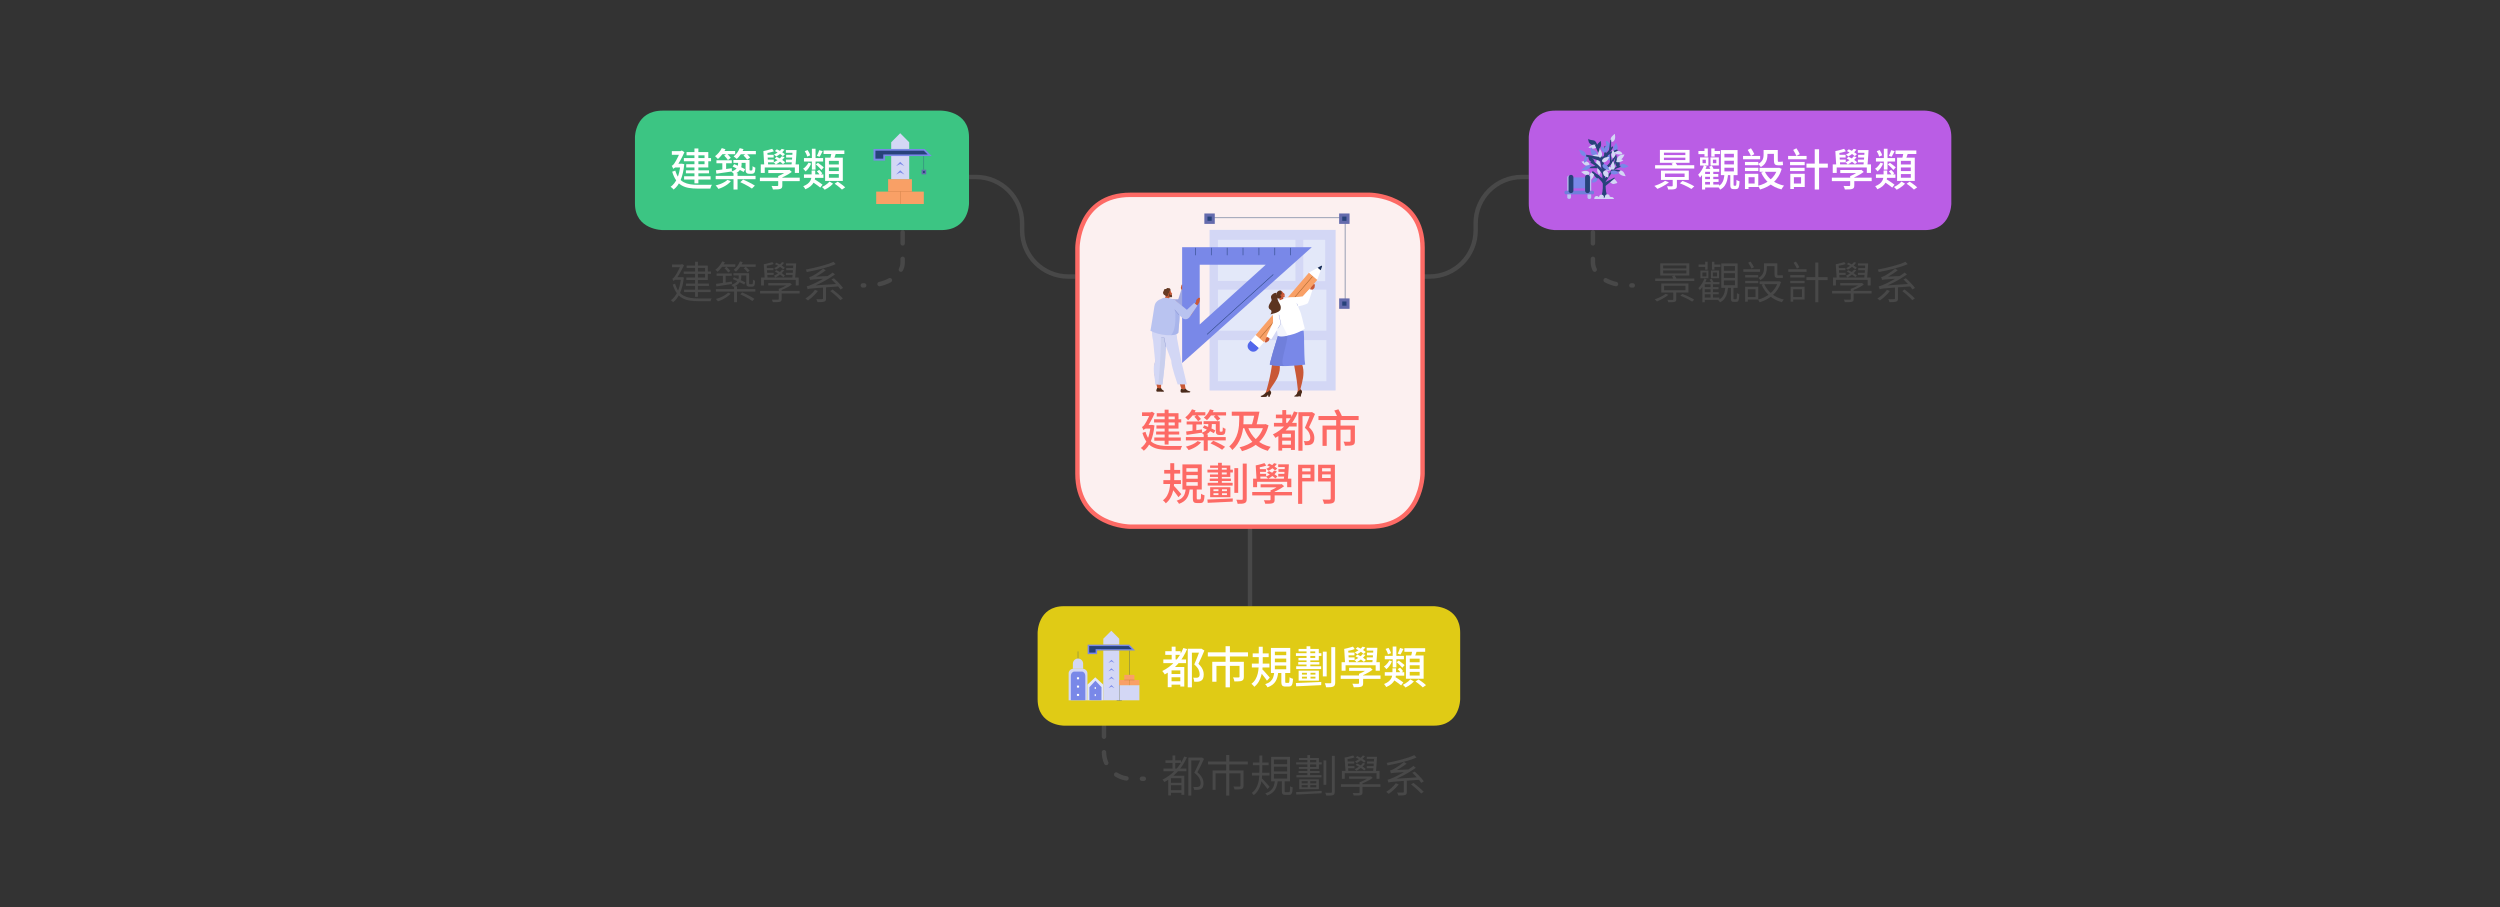 <?xml version="1.0" encoding="UTF-8"?>
<svg id="_x32_0_x5F_建築及都市規劃" xmlns="http://www.w3.org/2000/svg" viewBox="0 0 1130 410">
  <rect x="0" y="0" width="1130" height="410" fill="#333333" stroke="none"/>
  <defs>
    <style>
      .cls-1 {
        fill: #fcf0f0;
        stroke: #fd6a65;
      }

      .cls-1, .cls-2, .cls-3, .cls-4 {
        stroke-linejoin: round;
      }

      .cls-1, .cls-2, .cls-4 {
        stroke-linecap: round;
      }

      .cls-1, .cls-3, .cls-4 {
        stroke-width: 2px;
      }

      .cls-5, .cls-6 {
        fill: #b9c3f0;
      }

      .cls-7 {
        fill: #a36027;
      }

      .cls-8 {
        fill: #27427a;
      }

      .cls-9 {
        fill: #a0a8e0;
      }

      .cls-9, .cls-10, .cls-11, .cls-12, .cls-13, .cls-14, .cls-15, .cls-16, .cls-17, .cls-18, .cls-19, .cls-6, .cls-20, .cls-21, .cls-22 {
        fill-rule: evenodd;
      }

      .cls-10 {
        fill: #873b24;
      }

      .cls-23, .cls-12 {
        fill: #fff;
      }

      .cls-2 {
        stroke: #27427a;
        stroke-width: 2.2px;
      }

      .cls-2, .cls-3, .cls-4 {
        fill: none;
      }

      .cls-11 {
        fill: #a9b5eb;
      }

      .cls-13 {
        fill: #5c3420;
      }

      .cls-14 {
        fill: #e0cb15;
      }

      .cls-24 {
        fill: #646bad;
      }

      .cls-25 {
        fill: #2d4973;
      }

      .cls-26, .cls-17 {
        fill: #d3d7f5;
      }

      .cls-27 {
        fill: #707fdb;
      }

      .cls-28 {
        isolation: isolate;
      }

      .cls-29 {
        fill: #7781cc;
      }

      .cls-30 {
        fill: #e3e8f9;
      }

      .cls-31 {
        fill: #f9a066;
      }

      .cls-32 {
        fill: #c9cfed;
      }

      .cls-33 {
        fill: #717bc2;
      }

      .cls-15, .cls-34 {
        fill: #c95836;
      }

      .cls-16, .cls-35 {
        fill: #663a24;
      }

      .cls-36 {
        fill: #f2f4fc;
      }

      .cls-3, .cls-4 {
        stroke: #484848;
      }

      .cls-18 {
        fill: #ba5de5;
      }

      .cls-37 {
        fill: #484848;
      }

      .cls-19 {
        fill: #3cc583;
      }

      .cls-20 {
        fill: #633c1d;
      }

      .cls-21, .cls-38 {
        fill: #4a2a1a;
      }

      .cls-39 {
        fill: #dec7b8;
      }

      .cls-22 {
        fill: #172d59;
      }

      .cls-40 {
        fill: #5267eb;
      }

      .cls-41 {
        fill: #fd6a65;
      }

      .cls-4 {
        stroke-dasharray: 5 7;
      }

      .cls-42 {
        fill: #7988e8;
      }
    </style>
  </defs>
  <g id="cn_qnsfh714kp1c5-stroke">
    <path class="cls-3" d="M565,238.06v36"/>
  </g>
  <g id="cu_18ego4tnwzci6-stroke">
    <path class="cls-4" d="M499,328v12c0,6.63,5.37,12,12,12h6"/>
  </g>
  <g id="g-root-cu_1haqbtcq5bl6s-stroke">
    <g id="cu_1haqbtcq5bl6s-stroke">
      <path class="cls-3" d="M486,125h-3.1c-11.54,0-20.9-9.36-20.9-20.9v-3.2c0-11.54-9.36-20.9-20.9-20.9h-3.1"/>
    </g>
  </g>
  <g id="g-root-cu_1haqbtcq5bl6s-stroke-2" data-name="g-root-cu_1haqbtcq5bl6s-stroke">
    <g id="cu_1haqbtcq5bl6s-stroke-2" data-name="cu_1haqbtcq5bl6s-stroke">
      <path class="cls-3" d="M643,125h3s.1,0,.1,0c11.54,0,20.9-9.36,20.9-20.9v-3.2c0-11.54,9.36-20.9,20.9-20.9h3.1"/>
    </g>
  </g>
  <g id="g-root-cu_1haqbtcq5bl6v-stroke">
    <g id="cu_1haqbtcq5bl6v-stroke">
      <path class="cls-4" d="M720,105v13.6c0,5.74,6.98,10.4,15.6,10.4h2.4"/>
    </g>
  </g>
  <g id="g-root-cu_1haqbtcq5bl6v-stroke-2" data-name="g-root-cu_1haqbtcq5bl6v-stroke">
    <g id="cu_1haqbtcq5bl6v-stroke-2" data-name="cu_1haqbtcq5bl6v-stroke">
      <path class="cls-4" d="M408,105v3s0,10.6,0,10.6c0,5.74-6.98,10.4-15.6,10.4h-2.4"/>
    </g>
  </g>
  <g id="c168">
    <g class="cls-28">
      <g class="cls-28">
        <path class="cls-37" d="M535.28,341.94l1.22.38c-1.11,2.47-2.53,4.64-4.28,6.53-1.75,1.89-3.71,3.43-5.9,4.63-.05-.09-.13-.21-.24-.34-.11-.13-.21-.27-.32-.41-.11-.14-.21-.25-.3-.33,2.19-1.09,4.12-2.53,5.8-4.31,1.68-1.78,3.02-3.83,4.02-6.15ZM525.88,347.4h10.36v1.2h-10.36v-1.2ZM526.8,343.66h7.02v1.2h-7.02v-1.2ZM529.28,350.62h5.24v1.12h-5.24v7.78h-1.24v-8.1l.74-.8h.5ZM528.84,353.82h5.76v1.1h-5.76v-1.1ZM528.86,357.16h5.72v1.16h-5.72v-1.16ZM529.98,341.46h1.24v6.68h-1.24v-6.68ZM534,350.62h1.3v8.62h-1.3v-8.62ZM537.12,342.44h6v1.26h-4.66v15.92h-1.34v-17.18ZM542.78,342.44h.26l.22-.06.96.62c-.43.95-.9,1.96-1.43,3.04-.53,1.08-1.05,2.09-1.57,3.02.75.63,1.32,1.22,1.71,1.79.39.57.67,1.11.82,1.62s.23,1.01.23,1.49c.01.6-.06,1.12-.21,1.57-.15.45-.42.78-.79,1.01-.33.23-.78.37-1.34.44-.27.03-.57.04-.91.04s-.67,0-.99-.02c-.01-.19-.05-.41-.12-.66-.07-.25-.16-.47-.28-.66.33.03.66.04.97.05.31,0,.58,0,.79,0,.2-.01.38-.04.54-.08.16-.04.3-.09.42-.16.25-.15.42-.36.51-.65.09-.29.13-.61.13-.97,0-.65-.2-1.36-.61-2.12-.41-.76-1.16-1.59-2.27-2.48.28-.53.56-1.09.84-1.66.28-.57.55-1.14.81-1.71.26-.57.5-1.11.72-1.64.22-.53.42-1,.59-1.41v-.4Z"/>
        <path class="cls-37" d="M546.04,344.2h17.96v1.32h-17.96v-1.32ZM548.1,348.26h13.2v1.3h-11.86v7.44h-1.34v-8.74ZM554.24,341.26h1.4v18.36h-1.4v-18.36ZM560.7,348.26h1.36v6.9c0,.4-.05.71-.16.93-.11.22-.31.39-.62.51-.32.11-.75.17-1.28.19-.53.02-1.21.03-2.02.03-.03-.2-.09-.42-.18-.67-.09-.25-.19-.46-.3-.65.44.01.85.02,1.22.03.37,0,.7,0,.97,0,.27,0,.46,0,.57,0,.17-.01.29-.04.35-.09s.09-.14.09-.29v-6.88Z"/>
        <path class="cls-37" d="M569.26,341.5h1.28v6.86c0,.88-.04,1.81-.11,2.8-.07.99-.23,1.98-.48,2.97-.25.99-.63,1.94-1.14,2.84-.51.9-1.21,1.71-2.09,2.43-.07-.09-.15-.2-.25-.33-.1-.13-.21-.25-.33-.36-.12-.11-.23-.21-.34-.29.83-.63,1.48-1.35,1.95-2.18.47-.83.82-1.7,1.03-2.61s.35-1.82.4-2.73c.05-.91.08-1.75.08-2.54v-6.86ZM565.9,349.28h7.9v1.26h-7.9v-1.26ZM566.32,344.66h7.1v1.22h-7.1v-1.22ZM570.2,351.66c.15.12.34.31.59.58.25.27.52.57.83.9.31.33.61.67.91,1,.3.33.57.63.8.9.23.27.4.46.51.58l-.92,1.02c-.17-.25-.42-.58-.73-.98-.31-.4-.65-.82-1-1.25-.35-.43-.69-.84-1.01-1.22-.32-.38-.58-.67-.78-.87l.8-.66ZM576.26,352.84h1.3c-.09.8-.24,1.55-.43,2.24-.19.69-.47,1.32-.83,1.88-.36.56-.83,1.06-1.41,1.51s-1.31.82-2.19,1.13c-.07-.16-.18-.34-.34-.53-.16-.19-.31-.35-.44-.47,1.08-.36,1.92-.81,2.51-1.36.59-.55,1.02-1.19,1.29-1.93.27-.74.45-1.56.54-2.47ZM574.56,342.1h8.52v11.06h-8.52v-11.06ZM575.82,343.3v2.12h5.98v-2.12h-5.98ZM575.82,346.54v2.12h5.98v-2.12h-5.98ZM575.82,349.78v2.16h5.98v-2.16h-5.98ZM579.4,352.6h1.26v4.96c0,.21.03.35.09.42.06.07.2.1.43.1h1.38c.16,0,.28-.06.35-.18.07-.12.13-.37.16-.75s.06-.97.07-1.77c.09.07.21.14.34.21s.27.13.42.18c.15.05.28.09.4.13-.04.91-.11,1.6-.22,2.09-.11.49-.27.82-.48,1.01-.21.19-.51.28-.9.28h-1.7c-.43,0-.76-.05-.99-.15-.23-.1-.39-.28-.48-.53-.09-.25-.13-.6-.13-1.04v-4.96Z"/>
        <path class="cls-37" d="M585.84,358.02c.93-.04,2.02-.09,3.27-.14,1.25-.05,2.58-.12,4.01-.19,1.43-.07,2.85-.15,4.28-.23l-.04,1.08c-1.39.07-2.78.14-4.17.22-1.39.08-2.71.15-3.96.22-1.25.07-2.34.12-3.29.16l-.1-1.12ZM585.86,344.56h11.56v.96h-11.56v-.96ZM585.98,350.36h11.32v.98h-11.32v-.98ZM586.94,348.5h9.5v.9h-9.5v-.9ZM587.18,342.62h8.98v4.94h-9.06v-.88h7.86v-3.16h-7.78v-.9ZM587.24,352.26h8.88v4.42h-8.88v-4.42ZM588.34,353.06v1.02h6.62v-1.02h-6.62ZM588.34,354.84v1.04h6.62v-1.04h-6.62ZM590.94,341.3h1.22v9.68h-1.22v-9.68ZM591.08,352.58h1.16v3.8h-1.16v-3.8ZM598.22,343.7h1.26v11.04h-1.26v-11.04ZM602.02,341.66h1.28v16.22c0,.44-.06.77-.18,1-.12.23-.31.39-.58.5-.28.11-.66.18-1.15.21-.49.03-1.13.04-1.93.03-.03-.17-.08-.38-.16-.63-.08-.25-.17-.47-.28-.67.6.01,1.14.02,1.61.03s.78,0,.93,0c.17-.01.29-.05.36-.11.07-.06.1-.17.1-.33v-16.24Z"/>
        <path class="cls-37" d="M606.1,354.5h17.86v1.16h-17.86v-1.16ZM606.54,348.46h17v3.56h-1.34v-2.52h-14.38v2.52h-1.28v-3.56ZM611.62,341.48l.62.84c-.57.23-1.23.41-1.97.56-.74.15-1.41.26-2.01.34l-.5-.78c.39-.07.82-.16,1.29-.27s.94-.23,1.4-.36.85-.24,1.17-.33ZM607.76,342.44l1.3.36.4,6.22h-1.26l-.44-6.58ZM608.5,344.18h3.62v.96h-3.62v-.96ZM608.6,346.3h3.62v.96h-3.62v-.96ZM609.78,350.96h9.58v1.04h-9.58v-1.04ZM614.54,353.58h1.3v4.56c0,.36-.05.63-.15.82-.1.19-.3.33-.61.44-.29.09-.7.14-1.22.15-.52,0-1.19,0-2,0-.03-.16-.09-.35-.18-.56-.09-.21-.19-.4-.28-.56.44.01.84.02,1.21.03s.69,0,.96,0,.46,0,.55,0c.16-.01.27-.04.33-.09.06-.05.09-.14.09-.27v-4.52ZM616.06,344.86l.98.3c-.48.63-1.08,1.23-1.8,1.81-.72.58-1.44,1.06-2.16,1.45-.08-.09-.2-.22-.36-.37-.16-.15-.29-.28-.4-.37.71-.33,1.4-.75,2.09-1.24.69-.49,1.24-1.02,1.65-1.58ZM616,341.48l.98.28c-.45.61-1.02,1.2-1.71,1.75-.69.55-1.37,1.02-2.05,1.39-.08-.09-.2-.21-.36-.36-.16-.15-.3-.25-.42-.32.68-.35,1.35-.76,2-1.23.65-.47,1.17-.98,1.56-1.51ZM612.74,345.72l.7-.6c.45.21.93.46,1.42.74s.96.57,1.4.87c.44.3.79.58,1.06.85l-.72.7c-.27-.28-.61-.57-1.04-.87-.43-.3-.88-.6-1.37-.9s-.97-.56-1.45-.79ZM612.8,342.38l.68-.62c.45.19.92.41,1.39.68.47.27.93.53,1.36.8.43.27.78.53,1.05.78l-.7.68c-.27-.24-.61-.5-1.03-.79-.42-.29-.87-.56-1.35-.83-.48-.27-.95-.5-1.4-.7ZM619.04,350.96h.32l.28-.06.8.68c-.45.36-.97.71-1.56,1.04-.59.33-1.2.64-1.83.93s-1.25.54-1.85.75c-.07-.12-.17-.25-.31-.39-.14-.14-.26-.25-.35-.33.53-.19,1.08-.41,1.65-.68.57-.27,1.1-.55,1.61-.84s.92-.57,1.24-.84v-.26ZM617.78,346.3h3.58v.96h-3.58v-.96ZM617.8,342.06h3.86v.96h-3.86v-.96ZM617.9,344.18h3.62v.96h-3.62v-.96ZM621.12,342.06h1.28c-.04.76-.09,1.57-.14,2.42s-.11,1.68-.18,2.49c-.07.81-.13,1.5-.2,2.09h-1.3c.09-.6.17-1.31.24-2.12s.13-1.65.18-2.5c.05-.85.09-1.65.12-2.38Z"/>
        <path class="cls-37" d="M630.88,354.04l1.34.48c-.39.52-.83,1.05-1.34,1.58s-1.03,1.03-1.57,1.49-1.07.87-1.59,1.23c-.08-.08-.19-.18-.34-.29-.15-.11-.29-.22-.44-.33-.15-.11-.27-.19-.38-.26.8-.49,1.59-1.09,2.37-1.78.78-.69,1.43-1.4,1.95-2.12ZM639.28,341.32l.98,1.06c-.81.37-1.74.73-2.77,1.07-1.03.34-2.13.66-3.28.96-1.15.3-2.33.58-3.52.84-1.19.26-2.36.5-3.51.71-.03-.17-.08-.37-.17-.58-.09-.21-.16-.39-.23-.54,1.12-.21,2.27-.45,3.44-.72,1.17-.27,2.32-.55,3.43-.85s2.15-.61,3.12-.94c.97-.33,1.8-.66,2.51-1.01ZM627.56,353.72c-.01-.11-.04-.24-.09-.4-.05-.16-.1-.32-.16-.49-.06-.17-.11-.31-.15-.43.31-.03.69-.12,1.14-.29.45-.17.99-.39,1.6-.67.33-.15.83-.38,1.49-.71.66-.33,1.41-.72,2.26-1.19s1.73-.98,2.64-1.55c.91-.57,1.78-1.16,2.61-1.79l1.04.88c-1.87,1.31-3.76,2.46-5.69,3.45-1.93.99-3.82,1.85-5.69,2.57v.04c-.2.07-.37.13-.5.18-.13.05-.25.12-.35.19s-.15.14-.15.21ZM627.56,353.72l-.04-1.04.98-.5,13.14-.9c-.03.19-.04.4-.04.63v.55c-2.03.15-3.77.27-5.23.38s-2.69.2-3.68.27-1.8.14-2.42.2-1.1.11-1.45.15-.61.08-.8.12c-.19.04-.34.09-.46.14ZM628.68,349.54c-.01-.09-.04-.22-.09-.38-.05-.16-.1-.32-.15-.49s-.1-.31-.14-.43c.21-.03.45-.09.72-.19.27-.1.56-.24.88-.41.23-.12.6-.34,1.13-.66s1.11-.7,1.75-1.15c.64-.45,1.25-.92,1.82-1.41l1.18.76c-.99.76-2.01,1.46-3.06,2.09-1.05.63-2.09,1.17-3.1,1.61v.04c-.19.08-.34.15-.47.21-.13.06-.24.13-.33.2-.09.07-.14.14-.14.21ZM628.68,349.54l-.02-.98.82-.42,7.5-.38c-.04.16-.07.35-.09.57-.02.22-.04.4-.05.53-1.37.08-2.52.15-3.45.21-.93.06-1.68.11-2.26.16s-1.03.09-1.35.12c-.32.03-.56.06-.71.09-.15.03-.28.06-.39.1ZM634.52,352.2h1.36v5.74c0,.39-.05.69-.16.9-.11.21-.31.37-.62.48-.31.11-.71.17-1.22.2s-1.13.04-1.86.04c-.04-.2-.11-.43-.21-.68-.1-.25-.2-.47-.31-.66.41.01.8.03,1.16.04.36.01.67.02.93,0,.26,0,.44-.02.53-.03.17-.01.28-.04.33-.08.05-.04.07-.12.07-.24v-5.72ZM637.82,354.56l1.04-.7c.53.41,1.09.86,1.68,1.34.59.48,1.14.95,1.67,1.42.53.47.96.89,1.29,1.26l-1.12.78c-.32-.36-.74-.78-1.25-1.26-.51-.48-1.06-.97-1.63-1.47s-1.13-.96-1.68-1.37ZM638.36,349.3l1.1-.54c.51.45,1.02.95,1.55,1.48.53.53,1.02,1.05,1.47,1.56.45.51.82.96,1.1,1.36l-1.14.68c-.27-.4-.63-.87-1.08-1.4s-.94-1.07-1.47-1.62c-.53-.55-1.04-1.05-1.53-1.52Z"/>
      </g>
    </g>
  </g>
  <g id="c167">
    <g class="cls-28">
      <g class="cls-28">
        <path class="cls-37" d="M752.88,132.8l1.22.48c-.44.37-.96.74-1.55,1.11-.59.37-1.2.71-1.82,1.04-.62.33-1.22.61-1.81.85-.07-.09-.16-.2-.28-.33-.12-.13-.24-.25-.36-.37-.12-.12-.23-.21-.34-.28.59-.2,1.18-.43,1.79-.7.61-.27,1.18-.55,1.73-.86.55-.31,1.02-.62,1.42-.94ZM748.14,125.9h17.68v1.12h-17.68v-1.12ZM750.44,119.04h13.12v5.5h-13.12v-5.5ZM750.9,128.14h12.28v4.08h-12.28v-4.08ZM751.74,119.98v1.34h10.5v-1.34h-10.5ZM751.74,122.22v1.36h10.5v-1.36h-10.5ZM752.18,129.16v2.04h9.66v-2.04h-9.66ZM756.32,131.62h1.34v3.68c0,.33-.05.59-.15.76-.1.17-.29.3-.57.38-.27.08-.63.13-1.1.15-.47.02-1.05.03-1.76.03-.03-.16-.08-.34-.16-.54-.08-.2-.17-.38-.26-.54.36.01.7.02,1.01.03.31,0,.59,0,.82,0,.23,0,.4,0,.49,0,.13-.01.22-.04.27-.08.05-.04.07-.11.07-.22v-3.64ZM755.72,124.92l1.18-.4c.21.27.42.56.61.87s.34.6.43.87l-1.24.46c-.08-.25-.21-.55-.39-.89-.18-.34-.38-.64-.59-.91ZM759.54,133.66l.84-.78c.61.2,1.26.45,1.93.75.67.3,1.31.61,1.92.92.61.31,1.12.61,1.53.89l-.9.9c-.39-.28-.88-.58-1.48-.9s-1.24-.64-1.91-.96c-.67-.32-1.32-.59-1.93-.82Z"/>
        <path class="cls-37" d="M770.4,125.94l.98.32c-.23.6-.51,1.2-.84,1.79-.33.59-.69,1.15-1.06,1.68-.37.53-.75.99-1.14,1.39-.03-.07-.09-.16-.18-.27-.09-.11-.18-.23-.27-.34-.09-.11-.16-.2-.23-.27.55-.55,1.06-1.2,1.55-1.95.49-.75.88-1.54,1.19-2.35ZM767.76,119.58h3.52v1.06h-3.52v-1.06ZM768.6,122.3h3.6v3.48h-3.6v-3.48ZM769.48,123.14v1.8h1.82v-1.8h-1.82ZM770.54,127.48h6.64v1.02h-6.64v8.12h-1.06v-8l.96-1.14h.1ZM770.18,134.52h6.98v1.02h-6.98v-1.02ZM770.32,129.76h6.44v.98h-6.44v-.98ZM770.32,132.06h6.54v.96h-6.54v-.96ZM770.74,118.3h1.1v3.6h-1.1v-3.6ZM772.74,126.4l.88-.42c.19.27.37.55.55.86.18.31.31.58.39.82l-.92.5c-.08-.25-.2-.54-.36-.87-.16-.33-.34-.62-.54-.89ZM773.18,128.12h1.08v6.64h-1.08v-6.64ZM773.34,122.28h3.66v3.48h-3.66v-3.48ZM773.8,118.3h1.12v3.6h-1.12v-3.6ZM774.22,123.14v1.78h1.88v-1.78h-1.88ZM774.34,119.58h3.32v1.06h-3.32v-1.06ZM779.88,129.64h1.22c-.08,1.05-.24,2.03-.47,2.92s-.6,1.68-1.1,2.37-1.19,1.26-2.07,1.73c-.09-.16-.22-.34-.39-.54-.17-.2-.32-.36-.45-.48.81-.39,1.44-.88,1.89-1.47.45-.59.77-1.27.97-2.04s.33-1.6.4-2.49ZM778.02,119.06h7.38v11.06h-7.38v-11.06ZM779.18,120.26v2.12h5.02v-2.12h-5.02ZM779.18,123.5v2.12h5.02v-2.12h-5.02ZM779.18,126.74v2.16h5.02v-2.16h-5.02ZM782.38,129.6h1.14v5.2c0,.2.02.33.06.38.04.05.13.08.28.08h.8c.12,0,.21-.06.27-.17s.1-.36.13-.75c.03-.39.04-1,.04-1.84.12.11.29.21.51.3.22.09.4.17.55.22-.03.92-.08,1.63-.17,2.12-.09.49-.22.83-.41,1.02-.19.19-.45.28-.78.28h-1.1c-.36,0-.63-.05-.82-.15-.19-.1-.32-.27-.39-.5-.07-.23-.11-.56-.11-.97v-5.22Z"/>
        <path class="cls-37" d="M787.98,121.7h7.58v1.14h-7.58v-1.14ZM788.8,129.6h1.2v6.76h-1.2v-6.76ZM788.82,124.34h5.88v1.08h-5.88v-1.08ZM788.82,126.94h5.9v1.08h-5.9v-1.08ZM789.4,129.6h5.32v5.8h-5.32v-1.14h4.1v-3.52h-4.1v-1.14ZM790.18,118.76l1.04-.54c.29.4.59.84.89,1.31.3.47.53.89.69,1.25l-1.1.64c-.16-.36-.38-.79-.67-1.3-.29-.51-.57-.96-.85-1.36ZM803.7,127.16h.26l.24-.06.84.38c-.39,1.25-.91,2.38-1.56,3.37s-1.41,1.86-2.27,2.61c-.86.75-1.79,1.38-2.78,1.91-.99.53-2.02.95-3.09,1.27-.05-.12-.12-.25-.2-.4s-.16-.29-.25-.44c-.09-.15-.18-.27-.27-.36,1-.25,1.97-.62,2.91-1.09.94-.47,1.82-1.04,2.63-1.71.81-.67,1.52-1.44,2.13-2.32.61-.88,1.08-1.86,1.41-2.94v-.22ZM797.34,119.04h1.24v2.24c0,.59-.08,1.2-.23,1.84-.15.64-.44,1.26-.85,1.87-.41.61-1.01,1.14-1.8,1.61-.05-.08-.13-.18-.24-.31-.11-.13-.22-.25-.33-.38-.11-.13-.22-.22-.31-.27.72-.43,1.26-.89,1.62-1.38s.6-1,.72-1.52c.12-.52.18-1.02.18-1.5v-2.2ZM795.36,127.16h8.82v1.26h-8.82v-1.26ZM797.4,128.3c.49,1.16,1.16,2.22,2.01,3.18.85.96,1.85,1.77,3.01,2.43,1.16.66,2.45,1.16,3.86,1.49-.09.09-.2.21-.31.35-.11.14-.22.29-.31.44-.09.15-.17.29-.24.41-2.16-.57-4.02-1.54-5.57-2.9-1.55-1.36-2.75-3.03-3.59-5l1.14-.4ZM797.6,119.04h5.16v1.24h-5.16v-1.24ZM802.08,119.04h1.26v4.68c0,.29.02.49.06.59s.12.15.24.15h1.3c.12,0,.26,0,.42-.02.16-.01.3-.03.42-.06.03.17.05.37.06.6s.03.41.06.56c-.11.04-.25.07-.42.08-.17.01-.35.02-.54.02h-1.38c-.4,0-.71-.06-.92-.18-.21-.12-.36-.32-.44-.61-.08-.29-.12-.67-.12-1.15v-4.66Z"/>
        <path class="cls-37" d="M808.3,121.7h8.26v1.14h-8.26v-1.14ZM809.2,124.34h6.5v1.08h-6.5v-1.08ZM809.2,126.94h6.46v1.08h-6.46v-1.08ZM809.36,129.6h1.16v6.76h-1.16v-6.76ZM809.92,129.6h5.76v5.8h-5.76v-1.14h4.58v-3.52h-4.58v-1.14ZM810.7,118.76l1.06-.54c.29.4.58.84.87,1.31.29.47.51.89.67,1.25l-1.08.64c-.16-.36-.38-.79-.67-1.3-.29-.51-.57-.96-.85-1.36ZM816.52,125.26h9.56v1.34h-9.56v-1.34ZM820.52,118.66h1.36v17.96h-1.36v-17.96Z"/>
        <path class="cls-37" d="M828.1,131.5h17.86v1.16h-17.86v-1.16ZM828.54,125.46h17v3.56h-1.34v-2.52h-14.38v2.52h-1.28v-3.56ZM833.62,118.48l.62.84c-.57.23-1.23.41-1.97.56-.74.15-1.41.26-2.01.34l-.5-.78c.39-.07.82-.16,1.29-.27s.94-.23,1.4-.36.85-.24,1.17-.33ZM829.76,119.44l1.3.36.4,6.22h-1.26l-.44-6.58ZM830.5,121.18h3.62v.96h-3.62v-.96ZM830.6,123.3h3.62v.96h-3.62v-.96ZM831.78,127.96h9.58v1.04h-9.58v-1.04ZM836.54,130.58h1.3v4.56c0,.36-.05.63-.15.82-.1.19-.3.33-.61.44-.29.09-.7.14-1.22.15-.52,0-1.19,0-2,0-.03-.16-.09-.35-.18-.56-.09-.21-.19-.4-.28-.56.44.01.84.02,1.21.03s.69,0,.96,0,.46,0,.55,0c.16-.01.27-.04.33-.09.06-.05.09-.14.09-.27v-4.52ZM838.06,121.86l.98.3c-.48.63-1.08,1.23-1.8,1.81-.72.58-1.44,1.06-2.16,1.45-.08-.09-.2-.22-.36-.37-.16-.15-.29-.28-.4-.37.71-.33,1.4-.75,2.09-1.24.69-.49,1.24-1.02,1.65-1.58ZM838,118.48l.98.28c-.45.61-1.02,1.2-1.71,1.75-.69.55-1.37,1.02-2.05,1.39-.08-.09-.2-.21-.36-.36-.16-.15-.3-.25-.42-.32.68-.35,1.35-.76,2-1.23.65-.47,1.17-.98,1.56-1.51ZM834.74,122.72l.7-.6c.45.21.93.46,1.42.74s.96.57,1.4.87c.44.3.79.58,1.06.85l-.72.7c-.27-.28-.61-.57-1.04-.87-.43-.3-.88-.6-1.37-.9s-.97-.56-1.45-.79ZM834.8,119.38l.68-.62c.45.19.92.41,1.39.68.47.27.93.53,1.36.8.43.27.78.53,1.05.78l-.7.68c-.27-.24-.61-.5-1.03-.79-.42-.29-.87-.56-1.35-.83-.48-.27-.95-.5-1.4-.7ZM841.04,127.96h.32l.28-.06.8.68c-.45.36-.97.71-1.56,1.04-.59.33-1.2.64-1.83.93s-1.25.54-1.85.75c-.07-.12-.17-.25-.31-.39-.14-.14-.26-.25-.35-.33.53-.19,1.08-.41,1.65-.68.57-.27,1.1-.55,1.61-.84s.92-.57,1.24-.84v-.26ZM839.78,123.3h3.58v.96h-3.58v-.96ZM839.8,119.06h3.86v.96h-3.86v-.96ZM839.9,121.18h3.62v.96h-3.62v-.96ZM843.12,119.06h1.28c-.04.76-.09,1.57-.14,2.42s-.11,1.68-.18,2.49c-.07.81-.13,1.5-.2,2.09h-1.3c.09-.6.17-1.31.24-2.12s.13-1.65.18-2.5c.05-.85.09-1.65.12-2.38Z"/>
        <path class="cls-37" d="M852.88,131.04l1.34.48c-.39.52-.83,1.05-1.34,1.58s-1.03,1.03-1.57,1.49-1.07.87-1.59,1.23c-.08-.08-.19-.18-.34-.29-.15-.11-.29-.22-.44-.33-.15-.11-.27-.19-.38-.26.8-.49,1.59-1.09,2.37-1.78.78-.69,1.43-1.4,1.95-2.12ZM861.28,118.32l.98,1.06c-.81.37-1.74.73-2.77,1.07-1.03.34-2.13.66-3.28.96-1.15.3-2.33.58-3.52.84-1.19.26-2.36.5-3.51.71-.03-.17-.08-.37-.17-.58-.09-.21-.16-.39-.23-.54,1.12-.21,2.27-.45,3.44-.72,1.17-.27,2.32-.55,3.43-.85s2.15-.61,3.12-.94c.97-.33,1.8-.66,2.51-1.01ZM849.56,130.72c-.01-.11-.04-.24-.09-.4-.05-.16-.1-.32-.16-.49-.06-.17-.11-.31-.15-.43.31-.03.69-.12,1.14-.29.45-.17.99-.39,1.6-.67.33-.15.83-.38,1.49-.71.66-.33,1.41-.72,2.26-1.19s1.73-.98,2.64-1.55c.91-.57,1.78-1.16,2.61-1.79l1.04.88c-1.87,1.31-3.76,2.46-5.69,3.45-1.93.99-3.82,1.85-5.69,2.57v.04c-.2.07-.37.13-.5.18-.13.05-.25.12-.35.19s-.15.14-.15.21ZM849.56,130.72l-.04-1.04.98-.5,13.14-.9c-.03.19-.04.4-.04.63v.55c-2.03.15-3.77.27-5.23.38s-2.69.2-3.68.27-1.8.14-2.42.2-1.1.11-1.45.15-.61.08-.8.12c-.19.04-.34.09-.46.14ZM850.68,126.54c-.01-.09-.04-.22-.09-.38-.05-.16-.1-.32-.15-.49s-.1-.31-.14-.43c.21-.03.45-.09.72-.19.27-.1.56-.24.88-.41.23-.12.6-.34,1.13-.66s1.11-.7,1.75-1.15c.64-.45,1.25-.92,1.82-1.41l1.18.76c-.99.76-2.01,1.46-3.06,2.09-1.05.63-2.09,1.17-3.1,1.61v.04c-.19.08-.34.15-.47.21-.13.06-.24.13-.33.2-.09.07-.14.14-.14.21ZM850.68,126.54l-.02-.98.82-.42,7.5-.38c-.04.16-.07.35-.09.57-.02.22-.04.4-.05.53-1.37.08-2.52.15-3.45.21-.93.06-1.68.11-2.26.16s-1.03.09-1.35.12c-.32.03-.56.06-.71.09-.15.03-.28.06-.39.1ZM856.52,129.2h1.36v5.74c0,.39-.05.69-.16.9-.11.21-.31.37-.62.48-.31.11-.71.17-1.22.2s-1.13.04-1.86.04c-.04-.2-.11-.43-.21-.68-.1-.25-.2-.47-.31-.66.41.01.8.03,1.16.04.36.01.67.02.93,0,.26,0,.44-.02.53-.03.17-.01.28-.04.33-.08.05-.04.07-.12.07-.24v-5.72ZM859.82,131.56l1.04-.7c.53.41,1.09.86,1.68,1.34.59.48,1.14.95,1.67,1.42.53.47.96.89,1.29,1.26l-1.12.78c-.32-.36-.74-.78-1.25-1.26-.51-.48-1.06-.97-1.63-1.47s-1.13-.96-1.68-1.37ZM860.36,126.3l1.1-.54c.51.45,1.02.95,1.55,1.48.53.53,1.02,1.05,1.47,1.56.45.51.82.96,1.1,1.36l-1.14.68c-.27-.4-.63-.87-1.08-1.4s-.94-1.07-1.47-1.62c-.53-.55-1.04-1.05-1.53-1.52Z"/>
      </g>
    </g>
  </g>
  <g id="c166">
    <g class="cls-28">
      <g class="cls-28">
        <path class="cls-37" d="M307.83,125.3h.26l.26-.04.76.2c-.32,2.81-.9,5.14-1.74,6.97-.84,1.83-1.88,3.23-3.12,4.19-.07-.09-.16-.2-.28-.31s-.24-.23-.37-.34c-.13-.11-.24-.2-.35-.25,1.23-.88,2.23-2.16,3.02-3.85.79-1.69,1.31-3.79,1.56-6.31v-.26ZM303.77,119.56h4.58v1.22h-4.58v-1.22ZM304.43,127.08c-.03-.09-.08-.21-.15-.35-.07-.14-.14-.28-.21-.42-.07-.14-.13-.25-.2-.33.19-.04.39-.17.61-.4.22-.23.43-.49.63-.8.15-.2.38-.56.7-1.09.32-.53.66-1.14,1.02-1.85.36-.71.68-1.42.96-2.14v-.1l.5-.24.88.56c-.59,1.23-1.21,2.4-1.86,3.53-.65,1.13-1.29,2.1-1.9,2.91v.02c-.19.08-.35.16-.49.23-.14.07-.26.15-.35.23-.09.08-.14.16-.14.24ZM305.13,128.2c.4,1.41.93,2.56,1.59,3.44s1.43,1.56,2.32,2.03c.89.47,1.88.8,2.99.97,1.11.17,2.31.26,3.6.26h3.72c.52,0,.99,0,1.41,0s.73,0,.93,0c-.08.09-.15.21-.22.36-.07.15-.13.3-.19.46-.06.16-.1.3-.13.42h-5.56c-1.44,0-2.76-.1-3.96-.3-1.2-.2-2.28-.57-3.24-1.1s-1.8-1.29-2.51-2.28c-.71-.99-1.31-2.27-1.79-3.84l1.04-.4ZM305.19,125.3h3.1v1.18h-3.3l.2-1.18ZM309.05,122.72h12.32v1.08h-12.32v-1.08ZM309.21,130.94h12v1.08h-12v-1.08ZM310.05,128.2h10.38v1.04h-10.38v-1.04ZM310.37,120.04h9.56v6.52h-9.7v-1.1h8.48v-4.34h-8.34v-1.08ZM314.17,118.3h1.28v15.84h-1.28v-15.84Z"/>
        <path class="cls-37" d="M326.45,118.14l1.2.36c-.39.83-.88,1.62-1.49,2.39-.61.77-1.22,1.42-1.83,1.95-.07-.07-.16-.16-.28-.27s-.24-.23-.36-.34c-.12-.11-.23-.2-.34-.27.63-.48,1.22-1.05,1.77-1.72.55-.67,1-1.37,1.33-2.1ZM323.59,130.68h17.82v1.12h-17.82v-1.12ZM329.13,132.28l1.1.46c-.43.49-.96.96-1.59,1.41-.63.45-1.31.85-2.04,1.21-.73.36-1.44.65-2.13.86-.05-.11-.13-.23-.24-.37-.11-.14-.21-.27-.32-.4-.11-.13-.21-.24-.32-.33.68-.17,1.37-.4,2.06-.69.69-.29,1.35-.62,1.96-.99.61-.37,1.12-.76,1.52-1.16ZM323.61,128.32c.91-.12,2-.27,3.28-.46,1.28-.19,2.59-.39,3.92-.6l.06,1.08c-1.27.2-2.52.4-3.76.6-1.24.2-2.34.37-3.3.52l-.2-1.14ZM323.89,123.62h6.86v1.04h-6.86v-1.04ZM325.99,119.48h6.38v1.1h-6.38v-1.1ZM326.75,123.94h1.26v4.32h-1.26v-4.32ZM327.45,121.22l.9-.64c.31.29.63.62.97.97.34.35.6.66.79.91l-.94.72c-.17-.27-.43-.59-.76-.96-.33-.37-.65-.71-.96-1ZM333.91,123.84h1.16v1.34c0,.52-.11,1.05-.32,1.6-.21.55-.58,1.07-1.11,1.56s-1.28.93-2.25,1.32c-.05-.09-.13-.2-.24-.31-.11-.11-.22-.22-.33-.32-.11-.1-.21-.18-.29-.23.91-.33,1.6-.7,2.09-1.1.49-.4.82-.82,1.01-1.26.19-.44.28-.87.28-1.28v-1.32ZM331.23,126.14l.52-.82c.57.23,1.18.48,1.82.76.64.28,1.25.56,1.84.83.59.27,1.08.52,1.48.73l-.5.98c-.4-.23-.89-.49-1.48-.78-.59-.29-1.2-.59-1.85-.89-.65-.3-1.26-.57-1.83-.81ZM331.51,123.5h6.26v.98h-6.26v-.98ZM334.45,118.16l1.24.32c-.33.84-.77,1.64-1.32,2.4-.55.76-1.12,1.4-1.72,1.92-.07-.08-.16-.17-.29-.27-.13-.1-.25-.2-.38-.31-.13-.11-.24-.19-.35-.24.6-.48,1.15-1.05,1.65-1.71s.89-1.36,1.17-2.11ZM331.81,129.4h1.3v7.2h-1.3v-7.2ZM334.09,119.5h7.48v1.08h-7.48v-1.08ZM334.63,133.04l.84-.86c.63.25,1.29.55,1.98.89s1.35.69,1.98,1.04c.63.35,1.15.68,1.56.97l-.9,1c-.4-.31-.91-.64-1.52-1-.61-.36-1.26-.72-1.95-1.08-.69-.36-1.35-.68-1.99-.96ZM336.19,121.22l.92-.62c.31.25.63.55.96.89.33.34.59.63.78.87l-.96.72c-.17-.25-.42-.55-.75-.9s-.64-.67-.95-.96ZM337.33,123.5h1.26v4.26c0,.19,0,.34.03.45s.05.19.09.23c.07.04.17.06.32.06h.58c.09,0,.18,0,.25-.02.07-.01.13-.03.17-.04.05-.03.1-.08.14-.15s.07-.16.1-.27c.03-.13.04-.34.05-.61,0-.27.02-.6.03-.99.12.11.27.2.44.29s.34.16.5.21c-.01.37-.04.74-.07,1.11-.03.37-.08.63-.13.79-.11.29-.28.5-.52.62-.12.05-.26.09-.42.11-.16.02-.31.03-.46.03h-.94c-.19,0-.38-.02-.57-.07s-.36-.12-.49-.23c-.13-.12-.23-.29-.28-.5-.05-.21-.08-.59-.08-1.12v-4.16Z"/>
        <path class="cls-37" d="M343.57,131.5h17.86v1.16h-17.86v-1.16ZM344.01,125.46h17v3.56h-1.34v-2.52h-14.38v2.52h-1.28v-3.56ZM349.09,118.48l.62.84c-.57.23-1.23.41-1.97.56-.74.15-1.41.26-2.01.34l-.5-.78c.39-.07.82-.16,1.29-.27s.94-.23,1.4-.36.85-.24,1.17-.33ZM345.23,119.44l1.3.36.4,6.22h-1.26l-.44-6.58ZM345.97,121.18h3.62v.96h-3.62v-.96ZM346.07,123.3h3.62v.96h-3.62v-.96ZM347.25,127.96h9.58v1.04h-9.58v-1.04ZM352.01,130.58h1.3v4.56c0,.36-.05.63-.15.82-.1.19-.3.33-.61.44-.29.09-.7.14-1.22.15-.52,0-1.19,0-2,0-.03-.16-.09-.35-.18-.56-.09-.21-.19-.4-.28-.56.44.01.84.02,1.21.03s.69,0,.96,0,.46,0,.55,0c.16-.01.27-.04.33-.09.06-.05.09-.14.09-.27v-4.52ZM353.53,121.86l.98.3c-.48.63-1.08,1.23-1.8,1.81-.72.58-1.44,1.06-2.16,1.45-.08-.09-.2-.22-.36-.37-.16-.15-.29-.28-.4-.37.71-.33,1.4-.75,2.09-1.24.69-.49,1.24-1.02,1.65-1.58ZM353.47,118.48l.98.28c-.45.61-1.02,1.2-1.71,1.75-.69.55-1.37,1.02-2.05,1.39-.08-.09-.2-.21-.36-.36-.16-.15-.3-.25-.42-.32.68-.35,1.35-.76,2-1.23.65-.47,1.17-.98,1.56-1.51ZM350.21,122.72l.7-.6c.45.21.93.46,1.42.74s.96.57,1.4.87c.44.3.79.58,1.06.85l-.72.7c-.27-.28-.61-.57-1.04-.87-.43-.3-.88-.6-1.37-.9s-.97-.56-1.45-.79ZM350.27,119.38l.68-.62c.45.19.92.41,1.39.68.47.27.93.53,1.36.8.43.27.78.53,1.05.78l-.7.68c-.27-.24-.61-.5-1.03-.79-.42-.29-.87-.56-1.35-.83-.48-.27-.95-.5-1.4-.7ZM356.51,127.96h.32l.28-.06.8.68c-.45.36-.97.71-1.56,1.04-.59.33-1.2.64-1.83.93s-1.25.54-1.85.75c-.07-.12-.17-.25-.31-.39-.14-.14-.26-.25-.35-.33.53-.19,1.08-.41,1.65-.68.57-.27,1.1-.55,1.61-.84s.92-.57,1.24-.84v-.26ZM355.25,123.3h3.58v.96h-3.58v-.96ZM355.27,119.06h3.86v.96h-3.86v-.96ZM355.37,121.18h3.62v.96h-3.62v-.96ZM358.59,119.06h1.28c-.04.76-.09,1.57-.14,2.42s-.11,1.68-.18,2.49c-.07.81-.13,1.5-.2,2.09h-1.3c.09-.6.17-1.31.24-2.12s.13-1.65.18-2.5c.05-.85.09-1.65.12-2.38Z"/>
        <path class="cls-37" d="M368.35,131.04l1.34.48c-.39.52-.83,1.05-1.34,1.58s-1.03,1.03-1.57,1.49-1.07.87-1.59,1.23c-.08-.08-.19-.18-.34-.29-.15-.11-.29-.22-.44-.33-.15-.11-.27-.19-.38-.26.8-.49,1.59-1.09,2.37-1.78.78-.69,1.43-1.4,1.95-2.12ZM376.75,118.32l.98,1.06c-.81.37-1.74.73-2.77,1.07-1.03.34-2.13.66-3.28.96-1.15.3-2.33.58-3.52.84-1.19.26-2.36.5-3.51.71-.03-.17-.08-.37-.17-.58-.09-.21-.16-.39-.23-.54,1.12-.21,2.27-.45,3.44-.72,1.17-.27,2.32-.55,3.43-.85s2.15-.61,3.12-.94c.97-.33,1.8-.66,2.51-1.01ZM365.03,130.72c-.01-.11-.04-.24-.09-.4-.05-.16-.1-.32-.16-.49-.06-.17-.11-.31-.15-.43.31-.03.69-.12,1.14-.29.45-.17.99-.39,1.6-.67.33-.15.83-.38,1.49-.71.66-.33,1.41-.72,2.26-1.19s1.73-.98,2.64-1.55c.91-.57,1.78-1.16,2.61-1.79l1.04.88c-1.87,1.31-3.76,2.46-5.69,3.45-1.93.99-3.82,1.85-5.69,2.57v.04c-.2.07-.37.13-.5.18-.13.05-.25.12-.35.19s-.15.14-.15.21ZM365.03,130.72l-.04-1.04.98-.5,13.14-.9c-.03.19-.04.4-.04.63v.55c-2.03.15-3.77.27-5.23.38s-2.69.2-3.68.27-1.8.14-2.42.2-1.1.11-1.45.15-.61.08-.8.12c-.19.04-.34.09-.46.14ZM366.15,126.54c-.01-.09-.04-.22-.09-.38-.05-.16-.1-.32-.15-.49s-.1-.31-.14-.43c.21-.03.45-.09.72-.19.27-.1.56-.24.88-.41.23-.12.6-.34,1.13-.66s1.11-.7,1.75-1.15c.64-.45,1.25-.92,1.82-1.41l1.18.76c-.99.76-2.01,1.46-3.06,2.09-1.05.63-2.09,1.17-3.1,1.61v.04c-.19.08-.34.15-.47.21-.13.06-.24.13-.33.2-.09.07-.14.14-.14.21ZM366.15,126.54l-.02-.98.82-.42,7.5-.38c-.04.16-.07.35-.09.57-.02.22-.04.4-.05.53-1.37.08-2.52.15-3.45.21-.93.06-1.68.11-2.26.16s-1.03.09-1.35.12c-.32.03-.56.06-.71.09-.15.03-.28.06-.39.1ZM371.99,129.2h1.36v5.74c0,.39-.05.69-.16.9-.11.21-.31.37-.62.48-.31.11-.71.17-1.22.2s-1.13.04-1.86.04c-.04-.2-.11-.43-.21-.68-.1-.25-.2-.47-.31-.66.41.01.8.03,1.16.04.36.01.67.02.93,0,.26,0,.44-.02.53-.03.17-.01.28-.04.33-.08.05-.04.07-.12.07-.24v-5.72ZM375.29,131.56l1.04-.7c.53.41,1.09.86,1.68,1.34.59.48,1.14.95,1.67,1.42.53.47.96.89,1.29,1.26l-1.12.78c-.32-.36-.74-.78-1.25-1.26-.51-.48-1.06-.97-1.63-1.47s-1.13-.96-1.68-1.37ZM375.83,126.3l1.1-.54c.51.45,1.02.95,1.55,1.48.53.53,1.02,1.05,1.47,1.56.45.51.82.96,1.1,1.36l-1.14.68c-.27-.4-.63-.87-1.08-1.4s-.94-1.07-1.47-1.62c-.53-.55-1.04-1.05-1.53-1.52Z"/>
      </g>
    </g>
  </g>
  <g id="a20">
    <g id="ro_1qd8ai5nxc1e2-stroke">
      <path class="cls-1" d="M511,88.06h108s24,0,24,24v102s0,24-24,24h-108s-24,0-24-24v-102s0-24,24-24"/>
    </g>
    <g>
      <g id="tx__4nkqwdnxc008-fill">
        <g class="cls-28">
          <g class="cls-28">
            <path class="cls-41" d="M520.08,192.08h.34l.32-.04,1.08.24c-.29,2.91-.85,5.3-1.66,7.18-.81,1.88-1.87,3.31-3.16,4.28-.08-.12-.2-.26-.37-.42-.17-.16-.34-.32-.52-.47-.18-.15-.34-.27-.47-.35,1.24-.88,2.23-2.15,2.97-3.81.74-1.66,1.23-3.75,1.47-6.27v-.34ZM516.88,194.48c-.04-.12-.1-.27-.19-.46-.09-.19-.18-.37-.28-.56-.1-.19-.19-.34-.27-.46.19-.05.4-.2.65-.43.25-.23.47-.52.67-.85.15-.2.37-.57.68-1.12.31-.55.63-1.18.98-1.91.35-.73.65-1.46.92-2.21v-.1l.68-.28,1.18.76c-.57,1.28-1.18,2.5-1.83,3.66-.65,1.16-1.28,2.16-1.89,3v.04c-.25.12-.47.23-.65.32-.18.09-.33.19-.46.3-.13.11-.19.21-.19.3ZM516.2,186.36h4.56v1.66h-4.56v-1.66ZM517.76,195.16c.4,1.37.92,2.48,1.57,3.33.65.85,1.4,1.49,2.26,1.94.86.45,1.82.75,2.89.92,1.07.17,2.21.25,3.44.25h2.33c.53,0,1.06,0,1.59,0s1.02-.01,1.46-.01.78,0,1.02-.02c-.09.13-.19.3-.28.51-.09.21-.18.42-.26.64-.08.22-.13.42-.16.59h-5.74c-1.44,0-2.76-.1-3.96-.3-1.2-.2-2.28-.57-3.24-1.12-.96-.55-1.8-1.32-2.52-2.32-.72-1-1.32-2.3-1.8-3.9l1.4-.5ZM517.76,192.08h2.96v1.66h-3.08l.12-1.66ZM521.64,189.5h12.28v1.46h-12.28v-1.46ZM521.74,197.74h11.98v1.48h-11.98v-1.48ZM522.56,195.04h10.46v1.38h-10.46v-1.38ZM522.84,186.78h9.84v6.96h-9.98v-1.46h8.28v-4.02h-8.14v-1.48ZM526.42,185.18h1.78v15.74h-1.78v-15.74Z"/>
            <path class="cls-41" d="M538.78,185l1.66.52c-.4.83-.91,1.64-1.53,2.43-.62.79-1.25,1.46-1.89,1.99-.08-.11-.2-.24-.36-.4-.16-.16-.32-.32-.49-.49-.17-.17-.31-.3-.43-.39.6-.45,1.17-1,1.72-1.65.55-.65.99-1.32,1.32-2.01ZM541.32,199.36l1.56.6c-.41.51-.93.99-1.54,1.44s-1.27.85-1.98,1.2-1.41.63-2.12.84c-.09-.16-.21-.33-.35-.52-.14-.19-.29-.37-.45-.56s-.31-.34-.46-.46c.68-.16,1.36-.37,2.03-.62.67-.25,1.3-.55,1.88-.88.58-.33,1.06-.68,1.43-1.04ZM536.02,197.54h18.02v1.52h-18.02v-1.52ZM536.12,195.04c.91-.11,2-.25,3.28-.42,1.28-.17,2.58-.35,3.9-.52l.06,1.46c-1.25.19-2.49.37-3.72.54-1.23.17-2.33.33-3.3.48l-.22-1.54ZM536.36,190.5h6.94v1.36h-6.94v-1.36ZM538.5,186.3h6.32v1.46h-6.32v-1.46ZM539.02,190.92h1.72v4.2h-1.72v-4.2ZM539.86,188.38l1.22-.9c.31.29.63.62.98.97.35.35.61.66.78.93l-1.28,1.02c-.17-.28-.42-.61-.75-.99-.33-.38-.64-.72-.95-1.03ZM546.14,190.78h1.6v1.58c0,.53-.09,1.07-.28,1.61-.19.54-.53,1.05-1.02,1.53-.49.48-1.19.9-2.1,1.26-.08-.09-.19-.22-.34-.37-.15-.15-.3-.3-.47-.43-.17-.13-.31-.23-.43-.3.84-.32,1.48-.66,1.91-1.02.43-.36.73-.74.89-1.13.16-.39.24-.79.24-1.19v-1.54ZM543.66,193.34l.7-1.1c.53.21,1.11.46,1.74.74.63.28,1.23.56,1.81.83s1.06.52,1.43.73l-.68,1.26c-.37-.23-.85-.48-1.42-.77-.57-.29-1.18-.58-1.81-.88-.63-.3-1.22-.57-1.77-.81ZM544.02,190.38h6.1v1.3h-6.1v-1.3ZM544.08,196.32h1.82v7.4h-1.82v-7.4ZM546.88,185.02l1.72.44c-.33.87-.78,1.69-1.33,2.48-.55.79-1.13,1.45-1.73,1.98-.11-.11-.24-.23-.41-.37-.17-.14-.34-.28-.52-.42-.18-.14-.34-.26-.49-.35.59-.45,1.12-1.01,1.61-1.68s.87-1.36,1.15-2.08ZM546.66,186.32h7.52v1.46h-7.52v-1.46ZM547.14,200.4l1.26-1.18c.59.24,1.21.52,1.88.85.67.33,1.31.65,1.93.98.62.33,1.13.63,1.53.91l-1.34,1.34c-.37-.28-.86-.6-1.46-.95s-1.23-.7-1.9-1.04c-.67-.34-1.3-.64-1.9-.91ZM548.58,188.34l1.32-.88c.29.27.6.57.93.9.33.33.58.63.77.88l-1.36.98c-.17-.27-.42-.58-.73-.93-.31-.35-.62-.67-.93-.95ZM549.54,190.38h1.78v4.02c0,.17,0,.31.01.42,0,.11.02.18.05.22.07.05.16.08.28.08h.44c.05,0,.11,0,.17-.02.06-.01.11-.03.15-.04.05-.03.09-.07.12-.13.03-.06.05-.15.08-.27.03-.12.04-.31.05-.58,0-.27.02-.57.03-.92.15.13.34.26.58.39.24.13.47.22.68.29-.01.37-.04.74-.09,1.1-.05.36-.1.63-.15.8-.12.33-.32.57-.6.7-.12.07-.27.11-.46.14-.19.03-.36.04-.52.04h-.96c-.21,0-.43-.03-.66-.09-.23-.06-.41-.16-.56-.31-.16-.15-.27-.34-.33-.58s-.09-.65-.09-1.24v-4.02Z"/>
            <path class="cls-41" d="M560.14,186.76h1.96v2.86c0,.79-.03,1.63-.09,2.54-.06.91-.18,1.84-.37,2.81-.19.97-.47,1.94-.84,2.91-.37.97-.87,1.93-1.48,2.87-.61.94-1.39,1.83-2.32,2.67-.09-.17-.22-.36-.38-.57-.16-.21-.33-.41-.51-.6-.18-.19-.34-.34-.49-.45,1.04-.93,1.86-1.93,2.47-2.99s1.06-2.13,1.35-3.22c.29-1.09.48-2.14.57-3.16.09-1.02.13-1.96.13-2.83v-2.84ZM556.76,186.06h10.98v1.84h-10.98v-1.84ZM571.26,191.78h.38l.38-.1,1.36.58c-.44,1.69-1.04,3.18-1.81,4.46s-1.67,2.39-2.71,3.32c-1.04.93-2.19,1.72-3.45,2.35-1.26.63-2.6,1.15-4.03,1.55-.08-.17-.18-.37-.3-.59s-.25-.43-.39-.64c-.14-.21-.28-.38-.41-.51,1.31-.31,2.55-.74,3.72-1.3,1.17-.56,2.24-1.25,3.21-2.08.97-.83,1.8-1.8,2.49-2.91.69-1.11,1.21-2.37,1.56-3.77v-.36ZM561.3,191.78h10.42v1.78h-10.76l.34-1.78ZM564,192.9c.81,2.27,2.08,4.19,3.8,5.78,1.72,1.59,3.91,2.69,6.56,3.3-.13.15-.28.32-.45.53-.17.21-.33.42-.48.65-.15.23-.28.43-.37.62-1.83-.52-3.43-1.26-4.81-2.22s-2.55-2.13-3.52-3.51-1.76-2.95-2.39-4.71l1.66-.44ZM567.28,186.06h2c-.15.73-.31,1.5-.48,2.3s-.35,1.57-.52,2.31c-.17.74-.33,1.39-.48,1.95h-2.14c.19-.57.38-1.24.58-1.99.2-.75.39-1.53.57-2.32s.34-1.54.47-2.25Z"/>
            <path class="cls-41" d="M584.88,185.96l1.7.48c-1.07,2.56-2.46,4.81-4.18,6.75-1.72,1.94-3.7,3.52-5.94,4.73-.05-.13-.15-.3-.29-.5-.14-.2-.28-.4-.43-.59-.15-.19-.28-.35-.4-.47,2.17-1.05,4.07-2.47,5.7-4.24,1.63-1.77,2.91-3.83,3.84-6.16ZM575.82,191.14h10.28v1.66h-10.28v-1.66ZM576.7,187.4h6.96v1.66h-6.96v-1.66ZM579.54,194.54h4.72v1.54h-4.72v7.58h-1.72v-8.02l1.04-1.1h.68ZM578.94,197.72h5.4v1.46h-5.4v-1.46ZM578.94,201h5.36v1.54h-5.36v-1.54ZM579.6,185.34h1.76v6.86h-1.76v-6.86ZM583.5,194.54h1.8v8.84h-1.8v-8.84ZM586.86,186.3h5.94v1.78h-4.06v15.66h-1.88v-17.44ZM592.36,186.3h.36l.28-.06,1.38.86c-.39.95-.82,1.96-1.3,3.03s-.95,2.06-1.4,2.97c.65.61,1.15,1.2,1.49,1.75.34.55.58,1.08.71,1.59s.2.99.2,1.46c0,.67-.08,1.24-.25,1.71-.17.47-.44.84-.83,1.09-.36.24-.82.4-1.38.48-.24.03-.52.04-.85.04s-.65,0-.97-.02c-.01-.25-.06-.56-.15-.92-.09-.36-.21-.67-.37-.92.31.03.59.04.84.05.25,0,.48,0,.68,0,.17,0,.34-.02.49-.06s.28-.09.39-.16c.21-.12.36-.31.45-.56.09-.25.12-.56.11-.92,0-.6-.17-1.27-.51-2-.34-.73-.98-1.51-1.93-2.34.23-.51.46-1.05.71-1.64s.48-1.17.71-1.76c.23-.59.44-1.14.63-1.67.19-.53.36-.98.51-1.35v-.64Z"/>
            <path class="cls-41" d="M595.94,188.02h18.16v1.84h-18.16v-1.84ZM597.78,192.38h13.16v1.84h-11.26v7.3h-1.9v-9.14ZM603.1,185.56l1.86-.56c.28.47.57.98.88,1.55s.53,1.06.68,1.47l-1.98.66c-.08-.28-.2-.6-.36-.95-.16-.35-.33-.72-.52-1.11-.19-.39-.37-.74-.56-1.06ZM603.94,189.24h1.98v14.44h-1.98v-14.44ZM610.46,192.38h1.96v6.94c0,.49-.06.89-.19,1.18-.13.29-.38.51-.75.66-.39.15-.87.24-1.44.27s-1.28.05-2.12.05c-.03-.28-.11-.6-.24-.95-.13-.35-.27-.66-.4-.91.4.01.79.03,1.17.04.38.01.71.02.99.01.28,0,.47-.01.58-.01.17-.01.29-.05.35-.1.06-.05.09-.14.09-.26v-6.92Z"/>
          </g>
          <g class="cls-28">
            <path class="cls-41" d="M528.96,209.38h1.8v7.04c0,.91-.04,1.86-.12,2.86s-.25,2-.5,2.99c-.25.99-.64,1.94-1.15,2.84-.51.9-1.2,1.7-2.05,2.39-.09-.13-.21-.29-.36-.46-.15-.17-.3-.34-.47-.5-.17-.16-.32-.29-.47-.4.79-.59,1.41-1.28,1.86-2.07.45-.79.78-1.63.99-2.51.21-.88.34-1.76.39-2.64s.08-1.71.08-2.48v-7.06ZM525.84,217.02h7.94v1.74h-7.94v-1.74ZM526.22,212.4h7.22v1.68h-7.22v-1.68ZM530.42,219.46c.15.12.34.31.59.57.25.26.51.55.8.88.29.33.58.65.87.98.29.33.55.62.78.88.23.26.39.46.48.59l-1.28,1.38c-.17-.28-.41-.62-.71-1.02-.3-.4-.62-.81-.95-1.24-.33-.43-.65-.83-.96-1.2-.31-.37-.57-.68-.78-.92l1.16-.9ZM535.96,220.92h1.8c-.08.79-.21,1.52-.4,2.21s-.45,1.32-.8,1.89c-.35.57-.81,1.09-1.4,1.54-.59.45-1.33.85-2.24,1.18-.09-.21-.25-.46-.46-.75-.21-.29-.41-.51-.6-.67,1.05-.35,1.86-.78,2.42-1.3.56-.52.96-1.13,1.2-1.82.24-.69.4-1.45.48-2.28ZM534.46,209.92h8.74v11.34h-8.74v-11.34ZM536.24,211.62v1.6h5.14v-1.6h-5.14ZM536.24,214.76v1.64h5.14v-1.64h-5.14ZM536.24,217.92v1.64h5.14v-1.64h-5.14ZM539.16,220.58h1.76v4.56c0,.25.02.41.07.48.05.07.16.1.35.1h1.02c.13,0,.23-.06.3-.17.07-.11.12-.35.15-.71.03-.36.06-.92.07-1.68.12.11.27.21.46.3.19.09.38.18.58.25.2.07.37.13.52.17-.04.93-.13,1.65-.26,2.16-.13.51-.33.86-.58,1.05-.25.19-.6.29-1.04.29h-1.5c-.52,0-.92-.07-1.19-.21-.27-.14-.46-.37-.56-.69s-.15-.76-.15-1.32v-4.58Z"/>
            <path class="cls-41" d="M545.74,225.78c.96-.04,2.06-.08,3.31-.13s2.57-.1,3.97-.16c1.4-.06,2.8-.12,4.2-.19l-.04,1.44c-1.36.07-2.73.13-4.1.2-1.37.07-2.68.13-3.91.19-1.23.06-2.33.11-3.29.15l-.14-1.5ZM545.76,212.3h11.5v1.24h-11.5v-1.24ZM545.88,218.22h11.28v1.26h-11.28v-1.26ZM546.8,216.32h9.56v1.1h-9.56v-1.1ZM546.96,210.38h9.14v5.18h-9.2v-1.1h7.58v-2.98h-7.52v-1.1ZM546.98,220.2h9.16v4.52h-9.16v-4.52ZM548.48,221.16v.82h6.1v-.82h-6.1ZM548.48,222.92v.84h6.1v-.84h-6.1ZM550.56,209.18h1.7v9.86h-1.7v-9.86ZM550.74,220.56h1.6v3.8h-1.6v-3.8ZM557.92,211.6h1.74v11.18h-1.74v-11.18ZM561.72,209.56h1.8v15.9c0,.55-.07.96-.2,1.25-.13.29-.35.5-.66.65-.32.16-.74.26-1.27.31-.53.05-1.19.06-1.99.05-.04-.24-.11-.54-.22-.9-.11-.36-.23-.67-.36-.94.56.01,1.07.02,1.53.02h.93c.16,0,.27-.03.34-.09.07-.06.1-.18.1-.35v-15.9Z"/>
            <path class="cls-41" d="M566,222.38h18v1.54h-18v-1.54ZM566.4,216.36h17.28v3.86h-1.88v-2.46h-13.6v2.46h-1.8v-3.86ZM571.54,209.32l.8,1.12c-.6.24-1.28.44-2.05.6-.77.16-1.45.29-2.05.38l-.66-1.06c.39-.08.82-.18,1.31-.29.49-.11.96-.24,1.43-.38s.87-.26,1.22-.37ZM567.58,210.36l1.8.46.38,6.2h-1.78l-.4-6.66ZM568.52,212.04h3.7v1.24h-3.7v-1.24ZM568.6,214.2h3.68v1.22h-3.68v-1.22ZM569.8,218.9h9.16v1.38h-9.16v-1.38ZM574.28,221.64h1.86v4.22c0,.45-.06.8-.19,1.04-.13.24-.37.43-.73.56-.36.12-.81.19-1.35.21-.54.02-1.2.03-1.99.03-.04-.24-.12-.51-.24-.8-.12-.29-.25-.56-.38-.8.39.01.76.02,1.11.03.35,0,.67,0,.94,0h.55c.16,0,.27-.02.33-.07.06-.05.09-.14.09-.27v-4.16ZM575.92,212.7l1.26.4c-.48.65-1.08,1.27-1.8,1.85-.72.58-1.45,1.06-2.18,1.45-.09-.13-.25-.3-.46-.5-.21-.2-.39-.36-.52-.48.71-.32,1.4-.72,2.07-1.19.67-.47,1.22-.98,1.63-1.53ZM575.88,209.34l1.26.36c-.44.61-1.01,1.19-1.7,1.74s-1.37,1-2.04,1.36c-.11-.12-.27-.27-.48-.45s-.4-.32-.56-.43c.69-.32,1.36-.7,1.99-1.15.63-.45,1.14-.92,1.53-1.43ZM572.68,213.7l.9-.78c.45.21.92.46,1.4.74.48.28.94.57,1.37.86.43.29.79.57,1.07.84l-.98.88c-.25-.27-.59-.55-1.01-.85-.42-.3-.87-.6-1.35-.9-.48-.3-.95-.56-1.4-.79ZM572.76,210.32l.9-.78c.43.19.87.41,1.33.67.46.26.9.53,1.31.8s.75.52,1.02.75l-.94.88c-.25-.24-.58-.5-.98-.78s-.83-.56-1.29-.83c-.46-.27-.91-.51-1.35-.71ZM578.48,218.9h.46l.4-.1,1.08.98c-.48.36-1.01.71-1.6,1.06s-1.19.67-1.81.98c-.62.31-1.24.58-1.85.82-.11-.16-.25-.34-.43-.53s-.33-.35-.45-.47c.51-.19,1.03-.42,1.56-.7s1.03-.57,1.5-.87.85-.58,1.14-.83v-.34ZM577.74,209.88h3.78v1.24h-3.78v-1.24ZM577.76,214.2h3.46v1.22h-3.46v-1.22ZM577.86,212.04h3.5v1.24h-3.5v-1.24ZM580.78,209.88h1.8c-.04.79-.09,1.62-.14,2.5s-.11,1.73-.18,2.56c-.07.83-.13,1.54-.2,2.14h-1.82c.08-.63.16-1.35.23-2.18.07-.83.14-1.68.19-2.56.05-.88.09-1.7.12-2.46Z"/>
            <path class="cls-41" d="M586.74,210.06h1.86v17.68h-1.86v-17.68ZM587.64,213.06h5.32v1.38h-5.32v-1.38ZM587.8,210.06h6.32v7.52h-6.32v-1.54h4.54v-4.42h-4.54v-1.56ZM602.48,210.06v1.56h-4.9v4.44h4.9v1.56h-6.7v-7.56h6.7ZM596.86,213.06h5.4v1.38h-5.4v-1.38ZM601.48,210.06h1.9v15.26c0,.59-.07,1.04-.22,1.35-.15.31-.41.55-.8.71s-.9.26-1.54.29c-.64.03-1.43.05-2.36.05-.03-.17-.08-.38-.15-.61-.07-.23-.16-.47-.25-.72-.09-.25-.19-.45-.28-.61.44.01.88.02,1.31.03s.82,0,1.15,0h.7c.2-.01.34-.06.42-.13s.12-.2.12-.39v-15.24Z"/>
          </g>
        </g>
      </g>
      <g id="_圖層_1">
        <g id="_圖層_1-2">
          <g id="_圖層_1-2-2" data-name="_圖層_1-2">
            <g>
              <rect class="cls-26" x="546.73" y="103.91" width="56.97" height="72.59"/>
              <rect class="cls-30" x="550.5" y="153.73" width="49.01" height="18.58"/>
              <path class="cls-34" d="M587.93,176l-.12-.22c.85-3.27,1.87-6.57,1.08-9.95-.12-.95-.99-1.81-.64-2.82.13-.36.18-1.1.27-1.47-.31.03-.64.06-.95.09-1.08.04-2.16.08-3.22.12.56,3.42,1.37,7.14,1.83,10.56.18,1.23.3,2.46.43,3.69,0,.68-.26,1.59-.36,2.25.65-.12,1.21-.65,1.68-1.1.06,0,.38-.13.54-.17-.1-.21-.52-.99-.52-.99h-.01Z"/>
              <path class="cls-34" d="M580.04,161.65c-1.14-.16-4.15-.6-4.31-.61-.64,2.26-.89,4.88-1.32,7.14-.61,3.34-1.44,6.66-2.46,9.9.68-.17,1.4.34,2.02.03-.08-.34.09-1.01.03-1.31.08-.03-.16-.48-.09-.51,1.21-2.11,2.86-3.92,3.73-6.19.7-1.75,1.11-3.59.69-5.47.59-.89,1.12-2.09,1.7-2.95h0v-.02h.01Z"/>
              <path class="cls-38" d="M574.34,176.8l-.43-.51c-.31.63-1.37,1.23-1.75,1.1-.22.27-1.07,1.35-2.34,1.57,0,0-.03.5.6.48l1.57-.03c.34-.03.65-.17.82-.5.06-.13.34-.56.34-.56.04.3.1.69.16,1.03h.54s.12-.4.22-.69l.36-.65c.21-.38.17-.85-.1-1.21h.03v-.02h-.01Z"/>
              <path class="cls-38" d="M585.25,178.81c-.18.09-.39.22-.1.47l1.63-.03c.09,0,.34-.17.4-.2.04-.06.09-.13.13-.18l.08.38h.56s.13-1.15.33-1.42c.36-.51.31-.95-.08-1.42-.1-.12-.2-.26-.3-.38.08.34-1.14.29-1.58,1.65-.18.42-.7.98-1.08,1.17h0v-.03h0Z"/>
              <path class="cls-42" d="M589.46,155.52c.1-8.2-1.1-10.14-1.1-10.14l-9.11.21c0-.08,0,.03-.04.27-.12,1.03-.33,2.04-.64,3.03-.93,2.91-2.94,9.26-3.87,12.93.24.03-1.19,3.04-.63,3.08,4.73,1.02,11.11.46,15.86-.08-.42-2.34-.36-6.99-.46-9.3h0Z"/>
              <path class="cls-27" d="M580.79,165.44c-2.79-.43.3-6.81,1.24-13.8l-4.2-.5c-1.02,3.22-4.33,13.69-3.77,13.72,2.02.43,4.36.59,6.75.57h-.02Z"/>
              <rect class="cls-30" x="550.5" y="108.4" width="35.04" height="18.58"/>
              <rect class="cls-30" x="589.08" y="108.4" width="9.91" height="18.68"/>
              <rect class="cls-30" x="550.5" y="130.91" width="49.01" height="18.58"/>
              <path class="cls-34" d="M592.97,131.21l.89-.77c.18-.16.3-.36.33-.6l.13-.94c.04-.33-.24-.6-.57-.52h0l-1.07,1.03c-.24.22-.39.56-.42.91l-.06.6.75.29h0Z"/>
              <g>
                <path class="cls-40" d="M564.99,158.41l-.26-.22c-.98-.82-1.08-2.3-.26-3.27l.81-.94,3.77,3.24-.81.94c-.82.98-2.3,1.08-3.27.26h.01Z"/>
                <rect class="cls-23" x="565.99" y="150.62" width="6.69" height="4.98" transform="translate(82.58 485.75) rotate(-49.4)"/>
                <rect class="cls-31" x="562.94" y="136.45" width="37.09" height="4.98" transform="translate(97.57 490.03) rotate(-49.4)"/>
                <path class="cls-12" d="M595.41,126.43l2-5.48c.16-.4-.29-.77-.65-.57l-5.12,2.82,3.77,3.24h0Z"/>
                <path class="cls-22" d="M596.96,122.17l.61-1.71c.09-.24-.17-.46-.39-.33l-1.62.89,1.38,1.14h.02,0Z"/>
                <path class="cls-7" d="M569.59,152.72s-.05,0-.08-.03c-.05-.04-.05-.12-.01-.16l23.59-27.54s.12-.05.16-.01c.05.04.05.12.01.16l-23.59,27.54s-.06.04-.09.04Z"/>
              </g>
              <path class="cls-34" d="M534.37,131.64l-.52-1.07c-.1-.21-.13-.46-.08-.69l.24-.93c.09-.33.47-.47.73-.27h0l.59,1.38c.13.3.13.68.03,1.02l-.18.59h-.82s.01-.03.01-.03h-.01Z"/>
              <path class="cls-9" d="M535.85,131.31l-1.87-.39-1.4,4.33-6.46.17s.42.73-.26.99c-.46.18,1.89,1.96,1.89,1.96l5.25,1.15s2.09.16,2.31-2.36c.17-1.84.51-5.85.51-5.85h.02Z"/>
              <path class="cls-42" d="M534.32,164.08v-52.35h58.62l-58.62,52.35h0ZM542.27,119.67v26.98l29.83-26.98h-29.83Z"/>
              <g>
                <path class="cls-8" d="M540.29,115.41c-.07,0-.12-.05-.12-.12v-3.2c0-.07.05-.12.12-.12s.12.05.12.12v3.2c0,.07-.05.12-.12.12Z"/>
                <path class="cls-8" d="M547.48,115.41c-.07,0-.12-.05-.12-.12v-3.2c0-.07.05-.12.12-.12s.12.05.12.12v3.2c0,.07-.05.12-.12.12Z"/>
                <path class="cls-8" d="M554.66,115.41c-.07,0-.12-.05-.12-.12v-3.2c0-.07.05-.12.12-.12s.12.05.12.12v3.2c0,.07-.05.12-.12.12Z"/>
                <path class="cls-8" d="M561.84,115.41c-.07,0-.12-.05-.12-.12v-3.2c0-.07.05-.12.12-.12s.12.05.12.12v3.2c0,.07-.05.12-.12.12Z"/>
                <path class="cls-8" d="M569.04,115.41c-.07,0-.12-.05-.12-.12v-3.2c0-.07.05-.12.12-.12s.12.05.12.12v3.2c0,.07-.05.12-.12.12Z"/>
                <path class="cls-8" d="M576.22,115.41c-.07,0-.12-.05-.12-.12v-3.2c0-.07.05-.12.12-.12s.12.05.12.12v3.2c0,.07-.05.12-.12.12Z"/>
                <path class="cls-8" d="M583.4,115.41c-.07,0-.12-.05-.12-.12v-3.2c0-.07.05-.12.12-.12s.12.05.12.12v3.2c0,.07-.05.12-.12.12Z"/>
              </g>
              <path class="cls-15" d="M529.26,132.22s.21.2.51.46c.16.12-.09.48-.27.46s-.5-.57-.5-.57l.26-.31h0v-.03h0Z"/>
              <path class="cls-15" d="M528.85,133.45s-.29,1.05-.52,1.92c-.06.22-.27.42-.54.47-.27.06-.56,0-.77-.18-.06-.06-.13-.12-.2-.17-.27-.24-.38-.59-.24-.9.33-.78.9-2.22.9-2.22l1.35,1.08h.02Z"/>
              <polygon class="cls-20" points="528.77 133.93 528.55 134.55 527.96 133.67 528.77 133.93"/>
              <path class="cls-15" d="M527.06,132.32c-.09-.3.08-.63.38-.72.31-.1.72-.24,1.05-.33.3-.09.57.09.72.38.17.33.34,1.08.42,1.65.03.31-.1.65-.4.77-.31.1-1.53-.21-1.8-.77-.21-.42-.2-.51-.33-.95h-.03v-.02h-.01Z"/>
              <path class="cls-16" d="M527.08,133.92c-.24,0-.95-.95-.7-1.83.06-.18.12-.34.21-.47.54-.7,1.05-.98,2.09-.33,0,0-.06.93-.21,1.38-.09.29-.24.57-.48.87-.2.24-.5.38-.82.39h-.09,0Z"/>
              <path class="cls-15" d="M528.03,133.18c.17.21.42.27.6.13.17-.13.18-.4,0-.61s-.42-.27-.6-.13-.18.4,0,.61Z"/>
              <path class="cls-35" d="M528.49,130.46c-.7-.46-1.1-.29-1.31.09-.03.06-.09.1-.16.12-.04,0-.08,0-.12-.01-.24-.08-.52,0-.7.2s-.22.48-.13.72c-.1,0-.2.06-.26.16s-.38.89.34,1.49c.16.12.3.27.5.24.24-.01.42-.24.47-.48s0-.48-.06-.7-.12-.47-.08-.7.2-.47.42-.52c.17-.03.31.01.48.06.17.03.34.04.47-.04.17-.12.13-.5.13-.56h0v-.07Z"/>
              <path class="cls-35" d="M527.04,132.98c.24-.09.12-.9,0-1.12.21,0,.51-.24.48-.51.22.29.61.04.68-.16,0,.13.13.22.26.27s.48-.01.6-.06c.13-.06-.03-.57-.08-.72s-.17-.29-.3-.34-.33-.06-.46.04-.39.17-.57.18c-.18,0-.6.2-.75.27-.13.08-.64.51-.7.6-.21.33,0,.84,0,.98s.08.29.21.34.39.1.46-.01c0,0,.17.24.13.24h.04,0Z"/>
              <path class="cls-35" d="M528.16,132.43c.17.6-.04.8.33,1.49.13.24.48.47.8.46.3,0,.5-.17.5-.43s-.1-.5-.17-.75c-.06-.12-.18-.08-.48.09-.08.04-.16.09-.22.06-.06-.03-.09-.09-.12-.16-.17-.4-.33-.81-.48-1.21-.03.17-.08.34-.1.51,0,0,0,.01-.04-.06h-.02,0Z"/>
              <path class="cls-15" d="M534.09,175.95s-.54-1.44-1.14-3.45c-1.03-3.47,2.4-.38,2.4-.38l.54,3.9-1.81-.08h.01Z"/>
              <path class="cls-21" d="M535.76,175.61l.82.78c.21.2,1.4.54,1.4.54h0c.12.26-.12.4-.31.46l-3.5.1s-1.03-.12-.3-1.79c.63.26,1.7.43,1.88-.08h.01Z"/>
              <path class="cls-17" d="M522.88,145.25l7.02-3.45c1.33.36,2.04,10.99,2.04,10.99l-4.96.73c-2.53.16-5.55.73-5.82-1.71-.5-4.5,1.71-6.57,1.71-6.57h.01,0Z"/>
              <path class="cls-17" d="M531.58,150.63l2.44,12.93,2.44,10.18h-4.15s-3-8.33-2.9-10.76l-4.1-10.98,6.25-1.38h.01Z"/>
              <path class="cls-15" d="M523.24,175.85s-2.62-8.96-.91-12.56l-.09-9.78,3.43.24-.91,22.1h-1.52,0Z"/>
              <path class="cls-21" d="M524.75,175.27l.33.64c.18.2.82.63.82.63.13.03.64.6-.4.52l-2.55-.04s-.8-.17.21-1.75c.6.29,1.33.5,1.59,0h0Z"/>
              <path class="cls-17" d="M527.32,152.49l-.77,11.37-1.12,9.92-3.25.08s-.1-1.51-.16-2.1-1.2-5.89.1-8.45l-.91-9.27c-.42-1.63-.6-3.16-.46-4.57l6.54,3h0v.02h.02Z"/>
              <path class="cls-34" d="M536.53,140.62c1.72-1.61,2.31-2.3,4.01-3.94l1.14.54c-2.91,3.83-2.7,5.31-4.57,6.14-1.96-.94-.89-2.26-.57-2.72h0v-.02h-.01Z"/>
              <path class="cls-34" d="M540.54,137.16l.1-1.19c.01-.24.13-.46.3-.61l.69-.68c.24-.22.64-.16.78.16h0l-.22,1.49c-.04.33-.22.64-.51.89l-.47.4-.69-.46h.02Z"/>
              <path class="cls-15" d="M530.39,135.25s7.14,5.72,6.63,6.69l-.21.43c-.27.57-1.01.72-1.49.31l-3.59-3.02-.7-.57-.63-3.85h-.01Z"/>
              <path class="cls-6" d="M530.39,135.25l-2.86-.59c-.6-.12-1.21-.12-1.81,0l-.99.51c-.8.29-1.58.69-2.19,1.5-.4.52-.64,1.15-.75,1.81-.31,2.04-1.35,8.73-1.79,11.06,4.23,2.18,10.93,2.73,12.57.87.22-2.94.84-7.57.51-10.14-.3-2.3-1.88-3.22-2.69-5.04h0v.02h0Z"/>
              <path class="cls-6" d="M541.23,138.16l-1.44-1.24-3.32,3.11-4.62-3.77s-.78-.9-1.5-.99c-.48-.06.39,5.17.39,5.17l4.03,3.55s1.74,1.14,3.16-.95c1.03-1.53,3.29-4.87,3.29-4.87h.01Z"/>
              <path class="cls-15" d="M579.62,133.77s.36,1.12.64,2.05c.08.26,0,.52-.17.7s-.43.27-.69.21c-.08-.01-.17-.04-.24-.06-.34-.09-.61-.36-.68-.72-.18-.9-.52-2.53-.52-2.53l1.63.33h.02Z"/>
              <polygon class="cls-10" points="579.87 134.37 580.03 135.06 579.22 134.67 579.87 134.37"/>
              <path class="cls-15" d="M577.69,133.36c-.22-.27-.18-.65.08-.89.29-.24.63-.52.91-.77.27-.22.61-.16.87.09.3.27.8.95,1.08,1.5.17.3.17.72-.1.93-.29.24-1.35.65-1.84.22-.38-.33-.68-.7-1.01-1.1h.02,0Z"/>
              <path class="cls-13" d="M578.36,134.9c-.57.17-1.17-.17-1.32-.75-.12-.47-.2-.99-.12-1.32.24-.84.77-1.58,1.84-1.53.21,0,.39.16.43.34.12.47.27,1.42-.13,2.64-.09.26-.3.47-.56.54l-.17.04h0v.03h.02Z"/>
              <path class="cls-15" d="M579,133.84c.24.16.54.1.65-.1s0-.48-.22-.63-.54-.1-.65.1,0,.48.22.63Z"/>
              <path class="cls-12" d="M577.64,136.06l2.78-1.11.8-.18,1.41-.06c.85.13,2.31,0,3.69,2.73l.82,2.14c1.32,2.42,1.77,6.34,2.65,8.96-3.83,2.72-10.29,4.22-12.15,2.62-.48-4.66-1.89-7.27-1.93-9.82-.03-2.28,1.37-3.41,1.91-5.3h.03-.01Z"/>
              <path class="cls-34" d="M573.95,152.58l-.33,1.12c-.06.22-.21.42-.4.54l-.8.51c-.29.18-.64.03-.72-.3h0l.5-1.4c.1-.3.34-.59.65-.77l.52-.3.59.57h-.01v.02h0Z"/>
              <path class="cls-15" d="M579.74,132.33s.31.18.78.38c.22.1.04.61-.2.63s-.8-.54-.8-.54l.21-.48h.01Z"/>
              <path class="cls-23" d="M580.6,139.43s8.43-.85,10.57-2.4c.21-.16,2.1-6.11,2.1-6.11l-1.54-.09-2.92,3.13c-5.1.72-6.04-.01-7.6.78l-.6,4.68h0Z"/>
              <path class="cls-29" d="M586.6,138.24s-.05-.01-.06-.04l-.42-.94s0-.07.03-.08c.03-.01.07,0,.08.03l.42.94s0,.07-.03.08c0,0-.02,0-.02,0Z"/>
              <path class="cls-36" d="M580.49,133.32l-.3.1s.12.26.3.24v-.33h0Z"/>
              <path class="cls-32" d="M525.44,173.79l1.12-9.92.48-7.14-.75-3.99-1.54.03c0,8.76-.99,18.73-1.21,21.07l1.92-.04h-.01Z"/>
              <path class="cls-33" d="M526.85,156.75s-.05-.02-.05-.05l-.56-3.91-1.34-.18s-.05-.03-.05-.06c0-.03.03-.05.06-.05l1.38.19s.04.02.05.05l.57,3.95s-.02.06-.05.06c0,0,0,0,0,0Z"/>
              <path class="cls-36" d="M576.38,146.59c0,.1.85,2.09.85,2.09l.26,3s.87.98,4.54,0l-4.56-9.18-1.1,4.11h.01Z"/>
              <path class="cls-23" d="M577.64,136.06s-2.52.8-2.43,5.26c.01.95.48,3.97,0,4.91-2.23,4.4-2.79,5.86-2.79,5.86l2.21,1.28,4.23-6.87-1.23-10.42h.01Z"/>
              <path class="cls-29" d="M577.56,148.46s-.02,0-.03,0c-.03-.02-.04-.05-.02-.08,0-.01.03-.03.08-.09,1.15-1.37,1.28-2.14,1.19-2.55-.15-.58-.48-2.11-.74-3.34l-.02-.12s.01-.07.05-.07c.03,0,.07.01.07.05l.02.12c.26,1.23.59,2.76.74,3.34.14.63-.27,1.52-1.22,2.65-.04.04-.06.07-.07.08-.01.02-.03.03-.05.03Z"/>
              <path class="cls-13" d="M574.66,140.54c-.06-.24-.24-.46-.46-.57-1.8-1.01.01-3.13.47-3.94.47-.84-.91-1.68.36-2.88,1.28-1.2,2.11-.63,2.18-.69.09-.08.48,1.54.48,1.54,0,0-.64.59.06,2.09s1.45,2.1,1.07,3.71c-.39,1.61-4.71,2.28-4.71,2.28.61-.29.61-1.2.56-1.51h0v-.03h.01Z"/>
              <path class="cls-39" d="M577.03,133.14s-.08-.03-.08-.08v-.6s.03-.08.08-.08.08.03.08.08v.6s-.03.08-.08.08Z"/>
              <path class="cls-11" d="M529.35,151.52c1.47-.09,2.65-.46,3.24-1.1.17-2.19.56-5.33.6-7.85l-2.04-2.34c.39,5.1,0,9.15-1.8,11.28h0Z"/>
              <path class="cls-33" d="M532.86,142.35s-.03,0-.05-.02l-1.88-2.25s-.02-.06,0-.09c.03-.02.06-.02.09,0l1.88,2.25s.02.06,0,.09c-.01,0-.03.01-.04.01Z"/>
              <path class="cls-8" d="M545.64,151.22s-.07-.01-.09-.04c-.05-.05-.04-.13,0-.17l29.83-26.98s.13-.04.17,0c.05.05.04.13,0,.17l-29.83,26.98s-.05.03-.08.03Z"/>
              <path class="cls-25" d="M607.98,137.35c-.06,0-.11-.05-.11-.11v-36.57c0-.06.05-.11.11-.11s.11.05.11.11v36.57c0,.06-.05.11-.11.11Z"/>
              <path class="cls-25" d="M606.26,98.56h-59.53c-.06,0-.11-.05-.11-.11s.05-.11.11-.11h59.53c.06,0,.11.05.11.11s-.05.11-.11.11Z"/>
              <rect class="cls-24" x="605.29" y="96.49" width="4.71" height="4.71"/>
              <rect class="cls-8" x="606.69" y="97.89" width="1.92" height="1.92"/>
              <rect class="cls-24" x="605.29" y="134.88" width="4.71" height="4.71"/>
              <rect class="cls-8" x="606.69" y="136.26" width="1.92" height="1.92"/>
              <rect class="cls-24" x="544.37" y="96.49" width="4.71" height="4.71"/>
              <rect class="cls-8" x="545.77" y="97.89" width="1.92" height="1.92"/>
            </g>
          </g>
        </g>
      </g>
    </g>
  </g>
  <g id="b68">
    <g id="ro_4pg9bhnwxxc6-fill">
      <path class="cls-19" d="M299.58,50h125.83s12.58,0,12.58,12v30s0,12-12.58,12h-125.83s-12.58,0-12.58-12v-30s0-12,12.58-12"/>
    </g>
    <g id="tx__i0aalpnwxyx0-fill">
      <g class="cls-28">
        <g class="cls-28">
          <path class="cls-23" d="M307.55,74.02h.34l.32-.04,1.08.24c-.29,2.91-.85,5.3-1.66,7.18-.81,1.88-1.87,3.31-3.16,4.28-.08-.12-.2-.26-.37-.42-.17-.16-.34-.32-.52-.47-.18-.15-.34-.27-.47-.35,1.24-.88,2.23-2.15,2.97-3.81.74-1.66,1.23-3.75,1.47-6.27v-.34ZM304.35,76.42c-.04-.12-.1-.27-.19-.46-.09-.19-.18-.37-.28-.56-.1-.19-.19-.34-.27-.46.19-.05.4-.2.65-.43.25-.23.47-.52.67-.85.15-.2.37-.57.68-1.12.31-.55.63-1.18.98-1.91.35-.73.65-1.46.92-2.21v-.1l.68-.28,1.18.76c-.57,1.28-1.18,2.5-1.83,3.66-.65,1.16-1.28,2.16-1.89,3v.04c-.25.12-.47.23-.65.32-.18.09-.33.19-.46.3-.13.11-.19.21-.19.3ZM303.67,68.3h4.56v1.66h-4.56v-1.66ZM305.23,77.1c.4,1.37.92,2.48,1.57,3.33.65.85,1.4,1.49,2.26,1.94.86.45,1.82.75,2.89.92,1.07.17,2.21.25,3.44.25h2.33c.53,0,1.06,0,1.59,0s1.02-.01,1.46-.01.78,0,1.02-.02c-.09.13-.19.3-.28.51-.09.21-.18.42-.26.64-.08.22-.13.42-.16.59h-5.74c-1.44,0-2.76-.1-3.96-.3-1.2-.2-2.28-.57-3.24-1.12-.96-.55-1.8-1.32-2.52-2.32-.72-1-1.32-2.3-1.8-3.9l1.4-.5ZM305.23,74.02h2.96v1.66h-3.08l.12-1.66ZM309.11,71.44h12.28v1.46h-12.28v-1.46ZM309.21,79.68h11.98v1.48h-11.98v-1.48ZM310.03,76.98h10.46v1.38h-10.46v-1.38ZM310.31,68.72h9.84v6.96h-9.98v-1.46h8.28v-4.02h-8.14v-1.48ZM313.89,67.12h1.78v15.74h-1.78v-15.74Z"/>
          <path class="cls-23" d="M326.25,66.94l1.66.52c-.4.83-.91,1.64-1.53,2.43-.62.79-1.25,1.46-1.89,1.99-.08-.11-.2-.24-.36-.4-.16-.16-.32-.32-.49-.49-.17-.17-.31-.3-.43-.39.6-.45,1.17-1,1.72-1.65.55-.65.99-1.32,1.32-2.01ZM328.79,81.3l1.56.6c-.41.51-.93.99-1.54,1.44s-1.27.85-1.98,1.2-1.41.63-2.12.84c-.09-.16-.21-.33-.35-.52-.14-.19-.29-.37-.45-.56s-.31-.34-.46-.46c.68-.16,1.36-.37,2.03-.62.67-.25,1.3-.55,1.88-.88.58-.33,1.06-.68,1.43-1.04ZM323.49,79.48h18.02v1.52h-18.02v-1.52ZM323.59,76.98c.91-.11,2-.25,3.28-.42,1.28-.17,2.58-.35,3.9-.52l.06,1.46c-1.25.19-2.49.37-3.72.54-1.23.17-2.33.33-3.3.48l-.22-1.54ZM323.83,72.44h6.94v1.36h-6.94v-1.36ZM325.97,68.24h6.32v1.46h-6.32v-1.46ZM326.49,72.86h1.72v4.2h-1.72v-4.2ZM327.33,70.32l1.22-.9c.31.29.63.62.98.97.35.35.61.66.78.93l-1.28,1.02c-.17-.28-.42-.61-.75-.99-.33-.38-.64-.72-.95-1.03ZM333.61,72.72h1.6v1.58c0,.53-.09,1.07-.28,1.61-.19.54-.53,1.05-1.02,1.53-.49.48-1.19.9-2.1,1.26-.08-.09-.19-.22-.34-.37-.15-.15-.3-.3-.47-.43-.17-.13-.31-.23-.43-.3.84-.32,1.48-.66,1.91-1.02.43-.36.73-.74.89-1.13.16-.39.24-.79.24-1.19v-1.54ZM331.13,75.28l.7-1.1c.53.21,1.11.46,1.74.74.63.28,1.23.56,1.81.83s1.06.52,1.43.73l-.68,1.26c-.37-.23-.85-.48-1.42-.77-.57-.29-1.18-.58-1.81-.88-.63-.3-1.22-.57-1.77-.81ZM331.49,72.32h6.1v1.3h-6.1v-1.3ZM331.55,78.26h1.82v7.4h-1.82v-7.4ZM334.35,66.96l1.72.44c-.33.87-.78,1.69-1.33,2.48-.55.79-1.13,1.45-1.73,1.98-.11-.11-.24-.23-.41-.37-.17-.14-.34-.28-.52-.42-.18-.14-.34-.26-.49-.35.59-.45,1.12-1.01,1.61-1.68s.87-1.36,1.15-2.08ZM334.13,68.26h7.52v1.46h-7.52v-1.46ZM334.61,82.34l1.26-1.18c.59.24,1.21.52,1.88.85.67.33,1.31.65,1.93.98.62.33,1.13.63,1.53.91l-1.34,1.34c-.37-.28-.86-.6-1.46-.95s-1.23-.7-1.9-1.04c-.67-.34-1.3-.64-1.9-.91ZM336.05,70.28l1.32-.88c.29.27.6.57.93.9.33.33.58.63.77.88l-1.36.98c-.17-.27-.42-.58-.73-.93-.31-.35-.62-.67-.93-.95ZM337.01,72.32h1.78v4.02c0,.17,0,.31.01.42,0,.11.02.18.05.22.07.05.16.08.28.08h.44c.05,0,.11,0,.17-.02.06-.01.11-.03.15-.04.05-.03.09-.07.12-.13.03-.06.05-.15.08-.27.03-.12.04-.31.05-.58,0-.27.02-.57.03-.92.15.13.34.26.58.39.24.13.47.22.68.29-.01.37-.04.74-.09,1.1-.05.36-.1.63-.15.8-.12.33-.32.57-.6.7-.12.07-.27.11-.46.14-.19.03-.36.04-.52.04h-.96c-.21,0-.43-.03-.66-.09-.23-.06-.41-.16-.56-.31-.16-.15-.27-.34-.33-.58s-.09-.65-.09-1.24v-4.02Z"/>
          <path class="cls-23" d="M343.47,80.32h18v1.54h-18v-1.54ZM343.87,74.3h17.28v3.86h-1.88v-2.46h-13.6v2.46h-1.8v-3.86ZM349.01,67.26l.8,1.12c-.6.24-1.28.44-2.05.6-.77.16-1.45.29-2.05.38l-.66-1.06c.39-.08.82-.18,1.31-.29.49-.11.96-.24,1.43-.38s.87-.26,1.22-.37ZM345.05,68.3l1.8.46.38,6.2h-1.78l-.4-6.66ZM345.99,69.98h3.7v1.24h-3.7v-1.24ZM346.07,72.14h3.68v1.22h-3.68v-1.22ZM347.27,76.84h9.16v1.38h-9.16v-1.38ZM351.75,79.58h1.86v4.22c0,.45-.06.8-.19,1.04-.13.24-.37.43-.73.56-.36.12-.81.19-1.35.21-.54.02-1.2.03-1.99.03-.04-.24-.12-.51-.24-.8-.12-.29-.25-.56-.38-.8.39.01.76.02,1.11.03.35,0,.67,0,.94,0h.55c.16,0,.27-.02.33-.07.06-.05.09-.14.09-.27v-4.16ZM353.39,70.64l1.26.4c-.48.65-1.08,1.27-1.8,1.85-.72.58-1.45,1.06-2.18,1.45-.09-.13-.25-.3-.46-.5-.21-.2-.39-.36-.52-.48.71-.32,1.4-.72,2.07-1.19.67-.47,1.22-.98,1.63-1.53ZM353.35,67.28l1.26.36c-.44.61-1.01,1.19-1.7,1.74s-1.37,1-2.04,1.36c-.11-.12-.27-.27-.48-.45s-.4-.32-.56-.43c.69-.32,1.36-.7,1.99-1.15.63-.45,1.14-.92,1.53-1.43ZM350.15,71.64l.9-.78c.45.21.92.46,1.4.74.48.28.94.57,1.37.86.43.29.79.57,1.07.84l-.98.88c-.25-.27-.59-.55-1.01-.85-.42-.3-.87-.6-1.35-.9-.48-.3-.95-.56-1.4-.79ZM350.23,68.26l.9-.78c.43.19.87.41,1.33.67.46.26.9.53,1.31.8s.75.52,1.02.75l-.94.88c-.25-.24-.58-.5-.98-.78s-.83-.56-1.29-.83c-.46-.27-.91-.51-1.35-.71ZM355.95,76.84h.46l.4-.1,1.08.98c-.48.36-1.01.71-1.6,1.06s-1.19.67-1.81.98c-.62.31-1.24.58-1.85.82-.11-.16-.25-.34-.43-.53s-.33-.35-.45-.47c.51-.19,1.03-.42,1.56-.7s1.03-.57,1.5-.87.85-.58,1.14-.83v-.34ZM355.21,67.82h3.78v1.24h-3.78v-1.24ZM355.23,72.14h3.46v1.22h-3.46v-1.22ZM355.33,69.98h3.5v1.24h-3.5v-1.24ZM358.25,67.82h1.8c-.04.79-.09,1.62-.14,2.5s-.11,1.73-.18,2.56c-.07.83-.13,1.54-.2,2.14h-1.82c.08-.63.16-1.35.23-2.18.07-.83.14-1.68.19-2.56.05-.88.09-1.7.12-2.46Z"/>
          <path class="cls-23" d="M365.47,73.52l1.16.4c-.25.67-.61,1.33-1.07,1.99s-.94,1.18-1.45,1.57c-.13-.2-.31-.42-.52-.66-.21-.24-.41-.43-.6-.56.32-.19.64-.43.95-.73.31-.3.6-.63.87-.98.27-.35.49-.7.66-1.03ZM366.85,77.08h1.64v2.06c0,.55-.05,1.11-.15,1.69s-.3,1.15-.6,1.71-.75,1.1-1.34,1.61c-.59.51-1.38.98-2.37,1.41-.07-.13-.15-.29-.26-.46-.11-.17-.23-.34-.36-.51s-.25-.3-.36-.41c.87-.35,1.55-.73,2.05-1.14s.88-.84,1.13-1.29c.25-.45.42-.9.5-1.35.08-.45.12-.89.12-1.3v-2.02ZM363.39,71.46h8.66v1.54h-8.66v-1.54ZM363.39,78.82h8.8v1.58h-8.8v-1.58ZM363.75,68.32l1.32-.48c.24.36.47.76.7,1.21.23.45.37.84.44,1.17l-1.38.56c-.07-.35-.2-.75-.4-1.2s-.43-.87-.68-1.26ZM366.97,67.22h1.66v9.44h-1.66v-9.44ZM367.01,82.1l1-1.16c.41.24.86.52,1.33.83.47.31.93.62,1.37.92.44.3.8.56,1.08.79l-1.04,1.32c-.27-.24-.62-.52-1.05-.84-.43-.32-.88-.64-1.35-.97-.47-.33-.91-.62-1.34-.89ZM369.71,73.58c.12.08.31.21.56.4.25.19.52.39.8.6.28.21.54.42.77.61.23.19.4.34.51.43l-1.04,1.22c-.13-.16-.31-.36-.53-.59-.22-.23-.46-.48-.71-.73-.25-.25-.5-.49-.73-.71-.23-.22-.43-.39-.59-.51l.96-.72ZM369.21,77.46l1.06-.68c.25.23.52.49.79.79.27.3.48.56.63.79l-1.1.76c-.13-.24-.33-.52-.59-.83-.26-.31-.52-.59-.79-.83ZM370.29,67.88l1.56.44c-.24.47-.48.93-.71,1.38s-.46.84-.67,1.16l-1.24-.42c.19-.36.38-.78.58-1.27.2-.49.36-.92.48-1.29ZM374.95,82.06l1.6.96c-.31.35-.67.69-1.09,1.03-.42.34-.86.66-1.32.95s-.92.55-1.37.76c-.15-.17-.34-.38-.57-.62-.23-.24-.45-.44-.65-.6.43-.2.86-.44,1.29-.71.43-.27.84-.57,1.21-.88.37-.31.67-.61.9-.89ZM372.25,68h9.4v1.62h-9.4v-1.62ZM372.95,71.28h8v10.5h-8v-10.5ZM374.67,72.72v1.62h4.48v-1.62h-4.48ZM374.67,75.7v1.62h4.48v-1.62h-4.48ZM374.67,78.68v1.66h4.48v-1.66h-4.48ZM375.85,68.86l2.06.26c-.2.59-.4,1.17-.61,1.75-.21.58-.4,1.08-.57,1.49l-1.6-.3c.09-.31.19-.65.28-1.02s.18-.75.26-1.14c.08-.39.14-.73.18-1.04ZM377.27,83.04l1.36-.94c.39.24.79.51,1.22.82s.83.61,1.22.92c.39.31.71.59.96.84l-1.46,1.02c-.23-.24-.53-.52-.9-.83-.37-.31-.77-.63-1.19-.96-.42-.33-.82-.62-1.21-.87Z"/>
        </g>
      </g>
    </g>
    <g id="_圖層_1-2" data-name="_圖層_1">
      <g id="_圖層_1-2-3" data-name="_圖層_1-2">
        <g id="_圖層_1-2-4" data-name="_圖層_1-2">
          <g id="_圖層_1-2-2">
            <g>
              <rect class="cls-26" x="402.82" y="70.25" width="8.14" height="10.88"/>
              <path class="cls-8" d="M417.59,76.78s-.07-.03-.07-.07v-6.45s.03-.07.07-.07.07.03.07.07v6.45s-.03.07-.07.07Z"/>
              <polyline class="cls-26" points="410.96 67.31 410.96 64.31 406.89 60.21 402.82 64.31 402.82 67.31"/>
              <rect class="cls-24" x="416.55" y="76.71" width="2.09" height="2.09"/>
              <rect class="cls-8" x="417.17" y="77.32" width=".85" height=".85"/>
              <polygon class="cls-31" points="412.19 86.61 412.19 81 401.43 81 401.43 86.61 396.04 86.61 396.04 92.21 406.8 92.21 406.81 92.21 417.56 92.21 417.56 86.61 412.19 86.61"/>
              <g>
                <path class="cls-7" d="M406.89,92.21s-.05-.02-.05-.05v-5.51s.02-.05.05-.05h5.3s.05.02.05.05-.02.05-.05.05h-5.25v5.46s-.02.05-.05.05Z"/>
                <path class="cls-7" d="M406.91,86.7h-5.48s-.05-.02-.05-.05.02-.05.05-.05h5.48s.05.02.05.05-.02.05-.05.05h0Z"/>
              </g>
              <polygon class="cls-42" points="408.82 78.89 406.9 76.97 405.01 78.89 406.9 77.92 408.82 78.89"/>
              <polygon class="cls-42" points="408.8 75.08 406.89 73.15 404.99 75.08 406.89 74.11 408.8 75.08"/>
              <g>
                <polygon class="cls-42" points="421.15 70.54 417.95 67.34 400.06 67.34 394.82 67.34 394.82 70.54 394.82 72.58 400.06 72.58 400.06 70.54 421.15 70.54"/>
                <polygon class="cls-8" points="419.33 69.83 417.54 68.09 400.49 68.09 395.69 68.09 395.69 69.81 395.69 71.71 399.24 71.73 399.24 69.81 419.33 69.83"/>
              </g>
            </g>
          </g>
        </g>
      </g>
    </g>
  </g>
  <g id="b69">
    <g id="ro_m7d2ctnxg8wf-fill">
      <path class="cls-18" d="M702.94,50h167.12s11.94,0,11.94,12v30s0,12-11.94,12h-167.12s-11.94,0-11.94-12v-30s0-12,11.94-12"/>
    </g>
    <g id="tx__zitkq5nxg7bh-fill">
      <g class="cls-28">
        <g class="cls-28">
          <path class="cls-23" d="M752.62,81.72l1.74.68c-.45.39-.98.76-1.57,1.13-.59.37-1.2.71-1.83,1.03-.63.32-1.23.59-1.82.82-.09-.12-.23-.27-.4-.44s-.35-.34-.52-.51c-.17-.17-.33-.3-.46-.39.59-.19,1.18-.4,1.78-.64.6-.24,1.17-.51,1.71-.8.54-.29,1-.59,1.37-.88ZM748.1,74.66h17.7v1.52h-17.7v-1.52ZM750.28,67.78h13.4v5.8h-13.4v-5.8ZM750.76,77.1h12.58v4.24h-12.58v-4.24ZM752.1,69.02v1.06h9.68v-1.06h-9.68ZM752.1,71.26v1.08h9.68v-1.08h-9.68ZM752.56,78.44v1.56h8.88v-1.56h-8.88ZM756.06,80.6h1.9v3.38c0,.43-.06.75-.18.97-.12.22-.35.38-.7.49-.33.11-.75.17-1.25.19-.5.02-1.1.03-1.81.03-.04-.23-.11-.48-.22-.75-.11-.27-.21-.52-.32-.73.31.01.62.02.93.03.31,0,.59,0,.82,0h.49c.13-.01.22-.04.27-.09.05-.05.07-.12.07-.23v-3.3ZM755.54,73.92l1.66-.54c.21.25.42.55.63.88.21.33.35.63.43.9l-1.74.62c-.08-.25-.21-.56-.39-.92-.18-.36-.38-.67-.59-.94ZM759.3,82.84l1.22-1.06c.59.2,1.21.44,1.87.72.66.28,1.3.57,1.91.87s1.12.58,1.52.85l-1.3,1.2c-.37-.25-.85-.54-1.44-.85-.59-.31-1.21-.62-1.88-.93-.67-.31-1.3-.57-1.9-.8Z"/>
          <path class="cls-23" d="M770.18,74.78l1.26.44c-.24.61-.53,1.23-.86,1.86-.33.63-.69,1.21-1.06,1.76-.37.55-.75,1.03-1.12,1.46-.05-.11-.13-.24-.23-.4-.1-.16-.2-.32-.31-.49s-.21-.3-.3-.41c.52-.53,1.02-1.17,1.49-1.92s.85-1.51,1.13-2.3ZM767.68,68.26h3.46v1.4h-3.46v-1.4ZM768.42,71.14h3.78v3.68h-3.78v-3.68ZM770.72,76.34h6.36v1.32h-6.36v8.02h-1.4v-7.82l1.24-1.52h.16ZM769.54,72.18v1.6h1.5v-1.6h-1.5ZM770.18,83.4h6.84v1.32h-6.84v-1.32ZM770.42,67.12h1.5v3.66h-1.5v-3.66ZM770.44,78.66h6.24v1.24h-6.24v-1.24ZM770.44,80.98h6.36v1.24h-6.36v-1.24ZM772.54,75.36l1.18-.5c.19.25.36.54.53.86.17.32.28.61.33.86l-1.24.56c-.05-.25-.15-.55-.3-.88-.15-.33-.31-.63-.5-.9ZM772.92,77.2h1.48v6.52h-1.48v-6.52ZM773.14,71.14h3.78v3.66h-3.78v-3.66ZM773.5,67.12h1.52v3.66h-1.52v-3.66ZM774.16,68.26h3.32v1.38h-3.32v-1.38ZM774.24,72.18v1.58h1.54v-1.58h-1.54ZM779.46,78.54h1.64c-.07,1.05-.21,2.03-.43,2.93-.22.9-.58,1.71-1.07,2.43-.49.72-1.19,1.33-2.1,1.82-.11-.23-.27-.48-.48-.76-.21-.28-.42-.49-.62-.64.8-.4,1.41-.89,1.83-1.46s.72-1.22.89-1.95c.17-.73.29-1.52.34-2.37ZM777.84,67.82h7.54v11.34h-7.54v-11.34ZM779.44,69.52v1.62h4.28v-1.62h-4.28ZM779.44,72.66v1.64h4.28v-1.64h-4.28ZM779.44,75.82v1.64h4.28v-1.64h-4.28ZM782.1,78.48h1.48v4.96c0,.21.02.35.05.41.03.06.12.09.25.09h.6c.12,0,.21-.05.26-.16.05-.11.09-.35.11-.73s.04-.96.05-1.75c.15.13.36.26.64.38.28.12.53.21.74.26-.04.95-.12,1.68-.23,2.19-.11.51-.28.87-.5,1.06-.22.19-.51.29-.87.29h-1.04c-.41,0-.73-.06-.96-.19-.23-.13-.38-.34-.46-.63-.08-.29-.12-.7-.12-1.22v-4.96Z"/>
          <path class="cls-23" d="M787.86,70.48h7.72v1.52h-7.72v-1.52ZM788.72,73.18h6.02v1.48h-6.02v-1.48ZM788.72,75.86h6.06v1.46h-6.06v-1.46ZM788.72,78.56h1.62v6.86h-1.62v-6.86ZM789.54,78.56h5.2v5.96h-5.2v-1.56h3.56v-2.86h-3.56v-1.54ZM789.98,67.76l1.46-.74c.29.41.58.86.86,1.35.28.49.5.92.66,1.29l-1.52.84c-.16-.36-.38-.8-.65-1.33-.27-.53-.54-1-.81-1.41ZM803.46,75.88h.36l.32-.06,1.18.5c-.37,1.31-.88,2.47-1.52,3.49-.64,1.02-1.38,1.91-2.23,2.67-.85.76-1.78,1.4-2.8,1.92-1.02.52-2.1.95-3.25,1.28-.05-.17-.13-.37-.24-.58s-.22-.42-.35-.62c-.13-.2-.25-.37-.37-.5,1.04-.24,2.03-.58,2.96-1.03.93-.45,1.79-1,2.58-1.65.79-.65,1.47-1.41,2.04-2.26.57-.85,1.01-1.81,1.32-2.86v-.3ZM797.14,67.8h1.74v2.24c0,.63-.08,1.27-.23,1.93s-.44,1.3-.87,1.91-1.05,1.15-1.88,1.62c-.08-.13-.2-.29-.35-.47-.15-.18-.31-.36-.47-.53-.16-.17-.29-.3-.4-.38.72-.4,1.26-.83,1.61-1.29.35-.46.58-.93.69-1.42.11-.49.16-.96.16-1.41v-2.2ZM795.32,75.88h8.8v1.78h-8.8v-1.78ZM797.66,77.46c.49,1.08,1.16,2.05,1.99,2.91.83.86,1.82,1.59,2.96,2.19,1.14.6,2.4,1.05,3.79,1.34-.13.13-.27.3-.42.51-.15.21-.29.42-.42.63-.13.21-.25.41-.34.58-2.17-.55-4.02-1.47-5.55-2.76-1.53-1.29-2.74-2.91-3.63-4.84l1.62-.56ZM797.5,67.8h5.24v1.76h-5.24v-1.76ZM801.82,67.8h1.74v4.54c0,.28.02.48.05.6.03.12.12.18.25.18h1.02c.13,0,.29,0,.47-.03.18-.02.33-.05.45-.09.03.24.05.51.06.82s.04.57.08.78c-.12.05-.27.09-.46.1-.19.01-.38.02-.58.02h-1.2c-.53,0-.93-.08-1.2-.24-.27-.16-.45-.42-.54-.77s-.14-.82-.14-1.41v-4.5Z"/>
          <path class="cls-23" d="M808.22,70.48h8.36v1.52h-8.36v-1.52ZM809.1,73.18h6.62v1.48h-6.62v-1.48ZM809.1,75.86h6.58v1.46h-6.58v-1.46ZM809.22,78.56h1.62v6.86h-1.62v-6.86ZM810.04,78.56h5.7v5.96h-5.7v-1.56h4.04v-2.86h-4.04v-1.54ZM810.52,67.76l1.46-.74c.29.41.58.86.86,1.35.28.49.5.92.66,1.29l-1.52.84c-.15-.36-.36-.8-.64-1.33-.28-.53-.55-1-.82-1.41ZM816.52,73.94h9.66v1.86h-9.66v-1.86ZM820.26,67.48h1.96v18.2h-1.96v-18.2Z"/>
          <path class="cls-23" d="M828,80.32h18v1.54h-18v-1.54ZM828.4,74.3h17.28v3.86h-1.88v-2.46h-13.6v2.46h-1.8v-3.86ZM833.54,67.26l.8,1.12c-.6.24-1.28.44-2.05.6-.77.16-1.45.29-2.05.38l-.66-1.06c.39-.08.82-.18,1.31-.29.49-.11.96-.24,1.43-.38s.87-.26,1.22-.37ZM829.58,68.3l1.8.46.38,6.2h-1.78l-.4-6.66ZM830.52,69.98h3.7v1.24h-3.7v-1.24ZM830.6,72.14h3.68v1.22h-3.68v-1.22ZM831.8,76.84h9.16v1.38h-9.16v-1.38ZM836.28,79.58h1.86v4.22c0,.45-.06.8-.19,1.04-.13.24-.37.43-.73.56-.36.12-.81.19-1.35.21-.54.02-1.2.03-1.99.03-.04-.24-.12-.51-.24-.8-.12-.29-.25-.56-.38-.8.39.01.76.02,1.11.03.35,0,.67,0,.94,0h.55c.16,0,.27-.02.33-.07.06-.05.09-.14.09-.27v-4.16ZM837.92,70.64l1.26.4c-.48.65-1.08,1.27-1.8,1.85-.72.58-1.45,1.06-2.18,1.45-.09-.13-.25-.3-.46-.5-.21-.2-.39-.36-.52-.48.71-.32,1.4-.72,2.07-1.19.67-.47,1.22-.98,1.63-1.53ZM837.88,67.28l1.26.36c-.44.61-1.01,1.19-1.7,1.74s-1.37,1-2.04,1.36c-.11-.12-.27-.27-.48-.45s-.4-.32-.56-.43c.69-.32,1.36-.7,1.99-1.15.63-.45,1.14-.92,1.53-1.43ZM834.68,71.64l.9-.78c.45.21.92.46,1.4.74.48.28.94.57,1.37.86.43.29.79.57,1.07.84l-.98.88c-.25-.27-.59-.55-1.01-.85-.42-.3-.87-.6-1.35-.9-.48-.3-.95-.56-1.4-.79ZM834.76,68.26l.9-.78c.43.19.87.41,1.33.67.46.26.9.53,1.31.8s.75.52,1.02.75l-.94.88c-.25-.24-.58-.5-.98-.78s-.83-.56-1.29-.83c-.46-.27-.91-.51-1.35-.71ZM840.48,76.84h.46l.4-.1,1.08.98c-.48.36-1.01.71-1.6,1.06s-1.19.67-1.81.98c-.62.31-1.24.58-1.85.82-.11-.16-.25-.34-.43-.53s-.33-.35-.45-.47c.51-.19,1.03-.42,1.56-.7s1.03-.57,1.5-.87.85-.58,1.14-.83v-.34ZM839.74,67.82h3.78v1.24h-3.78v-1.24ZM839.76,72.14h3.46v1.22h-3.46v-1.22ZM839.86,69.98h3.5v1.24h-3.5v-1.24ZM842.78,67.82h1.8c-.04.79-.09,1.62-.14,2.5s-.11,1.73-.18,2.56c-.07.83-.13,1.54-.2,2.14h-1.82c.08-.63.16-1.35.23-2.18.07-.83.14-1.68.19-2.56.05-.88.09-1.7.12-2.46Z"/>
          <path class="cls-23" d="M850,73.52l1.16.4c-.25.67-.61,1.33-1.07,1.99s-.94,1.18-1.45,1.57c-.13-.2-.31-.42-.52-.66-.21-.24-.41-.43-.6-.56.32-.19.64-.43.95-.73.31-.3.6-.63.87-.98.27-.35.49-.7.66-1.03ZM851.38,77.08h1.64v2.06c0,.55-.05,1.11-.15,1.69s-.3,1.15-.6,1.71-.75,1.1-1.34,1.61c-.59.51-1.38.98-2.37,1.41-.07-.13-.15-.29-.26-.46-.11-.17-.23-.34-.36-.51s-.25-.3-.36-.41c.87-.35,1.55-.73,2.05-1.14s.88-.84,1.13-1.29c.25-.45.42-.9.5-1.35.08-.45.12-.89.12-1.3v-2.02ZM847.92,71.46h8.66v1.54h-8.66v-1.54ZM847.92,78.82h8.8v1.58h-8.8v-1.58ZM848.28,68.32l1.32-.48c.24.36.47.76.7,1.21.23.45.37.84.44,1.17l-1.38.56c-.07-.35-.2-.75-.4-1.2s-.43-.87-.68-1.26ZM851.5,67.22h1.66v9.44h-1.66v-9.44ZM851.54,82.1l1-1.16c.41.24.86.52,1.33.83.47.31.93.62,1.37.92.44.3.8.56,1.08.79l-1.04,1.32c-.27-.24-.62-.52-1.05-.84-.43-.32-.88-.64-1.35-.97-.47-.33-.91-.62-1.34-.89ZM854.24,73.58c.12.08.31.21.56.4.25.19.52.39.8.6.28.21.54.42.77.61.23.19.4.34.51.43l-1.04,1.22c-.13-.16-.31-.36-.53-.59-.22-.23-.46-.48-.71-.73-.25-.25-.5-.49-.73-.71-.23-.22-.43-.39-.59-.51l.96-.72ZM853.74,77.46l1.06-.68c.25.23.52.49.79.79.27.3.48.56.63.79l-1.1.76c-.13-.24-.33-.52-.59-.83-.26-.31-.52-.59-.79-.83ZM854.82,67.88l1.56.44c-.24.47-.48.93-.71,1.38s-.46.84-.67,1.16l-1.24-.42c.19-.36.38-.78.58-1.27.2-.49.36-.92.48-1.29ZM859.48,82.06l1.6.96c-.31.35-.67.69-1.09,1.03-.42.34-.86.66-1.32.95s-.92.55-1.37.76c-.15-.17-.34-.38-.57-.62-.23-.24-.45-.44-.65-.6.43-.2.86-.44,1.29-.71.43-.27.84-.57,1.21-.88.37-.31.67-.61.9-.89ZM856.78,68h9.4v1.62h-9.4v-1.62ZM857.48,71.28h8v10.5h-8v-10.5ZM859.2,72.72v1.62h4.48v-1.62h-4.48ZM859.2,75.7v1.62h4.48v-1.62h-4.48ZM859.2,78.68v1.66h4.48v-1.66h-4.48ZM860.38,68.86l2.06.26c-.2.59-.4,1.17-.61,1.75-.21.58-.4,1.08-.57,1.49l-1.6-.3c.09-.31.19-.65.28-1.02s.18-.75.26-1.14c.08-.39.14-.73.18-1.04ZM861.8,83.04l1.36-.94c.39.24.79.51,1.22.82s.83.61,1.22.92c.39.31.71.59.96.84l-1.46,1.02c-.23-.24-.53-.52-.9-.83-.37-.31-.77-.63-1.19-.96-.42-.33-.82-.62-1.21-.87Z"/>
        </g>
      </g>
    </g>
    <g id="_圖層_1-3" data-name="_圖層_1">
      <g id="_圖層_1-2-5" data-name="_圖層_1-2">
        <g id="_圖層_1-2-6" data-name="_圖層_1-2">
          <g>
            <g>
              <path class="cls-26" d="M718.29,74.63c-.17.21-.44.32-.7.32-.39,0-1.1-.11-1.65-.64-.82-.79-1.12-1.26-1.12-1.26,0,0,2.09-.56,3.17.4.6.53.51.93.31,1.18Z"/>
              <path class="cls-8" d="M717.91,62.7c-.04-.08-.11,1.7.82,2.29s2.26,1.59,2.91,1.03c.66-.56-.42-2.41-1.21-2.54-.79-.13-2.28-.26-2.52-.78h0Z"/>
              <path class="cls-42" d="M716.47,70.46c-.24.14-.52.15-.77.04-.37-.15-.98-.5-1.31-1.2-.48-1.03-.59-1.58-.59-1.58,0,0,2.15.23,2.81,1.52.37.72.14,1.06-.14,1.21Z"/>
              <path class="cls-8" d="M731.15,75.62c-.26-.06-.48-.25-.59-.5-.16-.36-.38-1.04-.14-1.77.36-1.09.65-1.55.65-1.55,0,0,1.41,1.64,1.01,3.04-.22.78-.62.86-.93.79h0Z"/>
              <path class="cls-26" d="M721.77,66.22c-.04.27-.2.5-.44.63-.34.2-.99.48-1.75.31-1.12-.25-1.61-.49-1.61-.49,0,0,1.5-1.56,2.92-1.31.79.15.92.53.88.85h0Z"/>
              <path class="cls-42" d="M721.93,70.16s.06-1.66-1.07-2.07c-1.14-.41-1.77-1.72-1.77-1.72,0,0-.71,3.05.89,3.88,1.6.82,2.41.34,2.41.34l-.46-.44Z"/>
              <path class="cls-42" d="M729.93,68.32c-.25-.1-.43-.33-.5-.59-.1-.39-.2-1.08.16-1.77.53-1.02.9-1.43.9-1.43,0,0,1.12,1.85.5,3.16-.34.73-.75.75-1.05.63h0Z"/>
              <path class="cls-26" d="M730.4,68.33s2.51-.61,2.98,1.42c0,0-3.52.53-3.82-1.11-.11-.6.84-.31.84-.31h0Z"/>
              <path class="cls-26" d="M730.19,71.81s1.01-.56,2.06-.11c1.05.44,1.5.78,1.5.78,0,0-1.75,1.26-3.11.75-1.36-.51-.45-1.42-.45-1.42h0Z"/>
              <path class="cls-26" d="M731.02,71.4s.48-1.05,1.59-1.32,1.66-.27,1.66-.27c0,0-.65,2.06-2.04,2.46s-1.21-.87-1.21-.87h0Z"/>
              <path class="cls-42" d="M732.6,74.32s1.04-.5,2.06,0c1.03.5,1.45.85,1.45.85,0,0-1.81,1.17-3.14.59-1.33-.58-.38-1.44-.38-1.44h0Z"/>
              <path class="cls-26" d="M718.07,78.97s-1.09.38-2.05-.24-1.34-1.02-1.34-1.02c0,0,1.94-.95,3.19-.21,1.25.73.2,1.48.2,1.48h0Z"/>
              <path class="cls-26" d="M720.39,78.26s.28,1.12-.41,2.02c-.7.91-1.13,1.25-1.13,1.25,0,0-.78-2.01.05-3.2.84-1.18,1.49-.08,1.49-.08h0Z"/>
              <path class="cls-8" d="M719.31,73.2s-1.59-.56-1.27-2.54l1.06.31s1.9,1.26,1.71,3.01l-1.5-.78h0Z"/>
              <path class="cls-42" d="M716.91,70.38c-.07-.05-1.22,1.06-.9,3.24,0,0,1-.43,1.3-1.17.29-.74.74-1.95.74-1.95l-1.14-.11h0Z"/>
              <polygon class="cls-8" points="721.82 74.88 717.31 75.6 717.44 76.03 722.78 76.03 721.82 74.88"/>
              <path class="cls-42" d="M719.48,74.56s-2.08-.13-2.91.68c-.82.82-1.84,1.44-1.84,1.44,0,0,1.55.44,2.75,0,1.2-.44,2.01-2.13,2.01-2.13h0Z"/>
              <path class="cls-42" d="M721.49,80.22s-1.68.34-2.19,2.31c0,0,1.2-.02,1.53-.13.9-.31,1.38-1.08,1.3-1.66s-.64-.52-.64-.52Z"/>
              <path class="cls-26" d="M731.88,77.12c.22-.15.51-.19.77-.1.38.12,1.02.42,1.41,1.09.57.99.72,1.53.72,1.53,0,0-2.16-.06-2.93-1.29-.43-.68-.22-1.04.04-1.22h0Z"/>
              <path class="cls-26" d="M722.7,71.34s-.98.6-2.05.2-1.53-.71-1.53-.71c0,0,1.7-1.34,3.07-.89,1.38.45.51,1.4.51,1.4h0Z"/>
              <path class="cls-8" d="M720.53,78.37s2.57.39,2.59,1.86l-1.18.41s-1.66-1.03-1.42-2.27h0Z"/>
              <path class="cls-26" d="M728.33,63.98c-.21-.17-.33-.43-.33-.7,0-.39.1-1.1.63-1.66.78-.83,1.25-1.13,1.25-1.13,0,0,.58,2.08-.37,3.18-.53.61-.93.52-1.18.32h0Z"/>
              <path class="cls-8" d="M721.98,67.21c-.21-.17-.33-.43-.33-.7,0-.39.1-1.1.63-1.66.78-.83,1.25-1.13,1.25-1.13,0,0,.58,2.08-.37,3.18-.53.61-.93.52-1.18.32Z"/>
              <path class="cls-42" d="M727.89,72.5c-.25.09-.54.05-.77-.1-.33-.22-.87-.67-1.07-1.42-.28-1.11-.29-1.66-.29-1.66,0,0,2.07.63,2.48,2.02.23.77-.06,1.06-.36,1.17Z"/>
              <path class="cls-8" d="M727.63,69.55s.26,3.58-.1,4.36l.97-.78s-.46-3.82-.48-3.82-.39.24-.39.24h0Z"/>
              <path class="cls-42" d="M728.13,65.46s-1.25-1.64-2.23-1.84c0,0-.4,2.57,1.87,3.37l.35-1.53Z"/>
              <path class="cls-26" d="M725.34,76.21c.06-.26.24-.48.49-.59.36-.17,1.03-.39,1.77-.16,1.09.34,1.56.63,1.56.63,0,0-1.62,1.42-3.02,1.05-.78-.21-.87-.61-.8-.92h0Z"/>
              <polygon class="cls-8" points="727.85 63.34 727.19 68.5 728.23 67.18 728.23 63.01 727.85 63.34"/>
              <path class="cls-8" d="M728.39,66.54l-4.64,5.24,1.16,1.53,4.08-6.46c.08-.13.13-.27.13-.42s-.07-.35-.42-.15c-.12.07-.22.16-.31.26h0Z"/>
              <polygon class="cls-8" points="727.6 68.73 730.97 67.55 731.24 68.14 726.64 70.12 727.6 68.73"/>
              <path class="cls-8" d="M725.18,66.23l-.16,4.68s1.1-.78,1.09-.97c0-.15-.21-2.57-.32-3.76,0-.09-.05-.15-.1-.19-.2-.16-.5,0-.51.24h0Z"/>
              <path class="cls-42" d="M725.99,68.73s.19-.87-1.1-1.83c-.6-.45-.96-.79-.96-.79,0,0-.73,1.1.34,2.24,1.07,1.15,1.71.37,1.71.37h0Z"/>
              <path class="cls-26" d="M729.3,71.55c-.27-.04-.5-.21-.63-.45-.19-.35-.45-1.01-.26-1.76.28-1.11.54-1.6.54-1.6,0,0,1.52,1.54,1.22,2.96-.16.78-.55.9-.87.86h0Z"/>
              <path class="cls-26" d="M722.78,79.07s-1.56-2.08-.54-3.14l1.13.53s.46,1.9-.58,2.61Z"/>
              <path class="cls-26" d="M721.58,74.66c.04-.11-.6-1.77.66-2.81,0,0,2.18,2.8.93,3.95-1.25,1.15-1.59-1.14-1.59-1.14h0Z"/>
              <path class="cls-8" d="M719.41,73.89s2.49.98,4.97,5.04l-.13-2.28s-2.69-3.59-4.48-3.52c-1.79.07-.35.76-.35.76h0Z"/>
              <path class="cls-8" d="M722.99,70.97l-6-1.04-.09.8s5.97,1.78,6.4,2.18c.44.4.15-1.6.15-1.6l-.47-.34h0Z"/>
              <path class="cls-8" d="M725.19,80.83s2.92-2.68,3.86-5.41c.94-2.72,1.03-4.86,1.43-4.92.4-.06.35,1.05.31,1.71s-1.56,4.42-2.07,5.48-3.91,5.77-3.91,5.77l.39-2.63h0Z"/>
              <path class="cls-8" d="M723.2,89.39s1.89-.84,1.09-9.38c-.8-8.54-1.73-9.21-1.73-9.21l.4-1.31s2.15,3.39,2.23,5.82c.08,2.43.58,8.85.62,10.09.04,1.24.73,4.16,1.27,4.47s-3.88-.48-3.88-.48h0Z"/>
              <path class="cls-26" d="M728.54,80.81c-.89.17-1.16,1.31-.44,1.86.42.33.9.57,1.37.48,1.18-.22,1.59-.49,1.59-.49,0,0-.82-1.73-1.84-1.88-.22-.03-.45-.02-.68.03h0Z"/>
              <path class="cls-8" d="M732.44,74.88c-1.36.12-3.29,1.37-3.29,1.37l-.42,1.31s-.4,1.42-.02.14c.39-1.28,3.72-2.17,3.72-2.17v-.64h0Z"/>
              <path class="cls-8" d="M732.46,77.07c-1.25-.54-3.54-.37-3.54-.37l-.99.95-.11-.04,4.31-.13.34-.41h0Z"/>
              <polygon class="cls-8" points="720.95 65.65 723.56 71.95 724.57 71.43 721.74 65.05 720.95 65.65"/>
              <path class="cls-8" d="M724.74,80.93c-.13,0-4.78-3.59-4.78-3.59l-.55.58s5.07,3.95,5.33,5.58c.27,1.63.83-1.95.83-1.95l-.83-.6h0Z"/>
              <polygon class="cls-8" points="725.2 82.54 729.72 80.23 729.85 80.62 725.51 84.19 725.2 82.54"/>
              <path class="cls-8" d="M725.02,75.93c1.21-.84,2.42-2.04,3.63-3.61l1.7-2.29h0c.24.03.37.3.25.51l-1,1.75c-.89,1.57-2.05,2.97-3.43,4.14l-1.15.98s-.01-1.61,0-1.48h0Z"/>
              <path class="cls-42" d="M724.58,74.33c.22-.15.51-.19.77-.1.38.12,1.02.42,1.41,1.09.57.99.72,1.53.72,1.53,0,0-2.16-.06-2.93-1.29-.43-.68-.22-1.04.04-1.22h0Z"/>
              <path class="cls-26" d="M728.84,76.67c-.26-.08-.46-.29-.55-.54-.14-.37-.3-1.06,0-1.78.44-1.06.76-1.5.76-1.5,0,0,1.28,1.74.79,3.1-.28.76-.68.82-.99.72h0Z"/>
              <path class="cls-42" d="M728.06,77.65c.1-.25.32-.44.58-.51.38-.1,1.08-.21,1.77.14,1.02.52,1.44.88,1.44.88,0,0-1.84,1.14-3.15.53-.73-.34-.76-.75-.63-1.04h0Z"/>
              <path class="cls-26" d="M726.1,77.21c-.81-.41-1.72.32-1.5,1.2.13.51.36,1,.78,1.22,1.06.55,1.55.59,1.55.59,0,0,.42-1.87-.29-2.62-.15-.16-.34-.29-.55-.39h0Z"/>
              <path class="cls-26" d="M724.15,72.89c-.08-.26-.02-.54.14-.76.23-.32.71-.84,1.47-1,1.12-.23,1.67-.21,1.67-.21,0,0-.73,2.04-2.13,2.38-.78.19-1.06-.11-1.15-.42h0Z"/>
              <path class="cls-42" d="M725.32,68.56c-.21-.17-.33-.43-.33-.7,0-.39.1-1.1.63-1.66.78-.83,1.25-1.13,1.25-1.13,0,0,.58,2.08-.37,3.18-.53.61-.93.52-1.18.32Z"/>
              <path class="cls-26" d="M723.06,71.2c-.26-.08-.47-.28-.56-.53-.15-.37-.32-1.06-.05-1.78.41-1.07.73-1.52.73-1.52,0,0,1.32,1.71.86,3.08-.26.76-.66.83-.97.74h0Z"/>
              <path class="cls-26" d="M728.47,89.03c-.1,0-.19.01-.28.04-.16-.1-.36-.16-.57-.16,0-.6-.49-1.1-1.1-1.1s-1.1.49-1.1,1.1,0,.15.02.22c-.21.09-.39.25-.5.44-.02-.02-.04-.04-.06-.06.06-.14.1-.29.1-.45,0-.6-.49-1.1-1.1-1.1s-1.04.44-1.09,1c-.07.02-.13.04-.19.07-.2-.27-.52-.44-.88-.44-.6,0-1.1.49-1.1,1.1s.01.18.03.27h8.88c-.09-.52-.53-.92-1.08-.92h0,0Z"/>
            </g>
            <g>
              <path class="cls-27" d="M707.78,86.19h12.07c.36,0,.64.29.64.64v.37c0,.36-.29.64-.64.64h-12.07c-.36,0-.64-.29-.64-.64v-.37c0-.36.29-.64.64-.64Z"/>
              <g>
                <rect class="cls-42" x="709.95" y="80.19" width="7.76" height="4.93"/>
                <path class="cls-5" d="M710.08,87.87v1.33c0,.38-.32.69-.72.69h-.23c-.39,0-.72-.31-.72-.69v-1.33"/>
                <path class="cls-5" d="M719.22,87.87v1.36c0,.39-.32.72-.72.72h-.23c-.39,0-.72-.32-.72-.72v-1.36"/>
                <path class="cls-5" d="M717.56,86.19v-6.09c0-.38.32-.69.72-.69h.23c.39,0,.72.31.72.69v6.09"/>
                <path class="cls-2" d="M717.56,86.19v-6.09"/>
                <path class="cls-5" d="M708.42,86.19v-6.06c0-.39.32-.72.72-.72h.23c.39,0,.72.32.72.72v6.06"/>
                <path class="cls-2" d="M710.08,80.13v6.06"/>
              </g>
            </g>
          </g>
        </g>
      </g>
    </g>
  </g>
  <g id="b70">
    <g id="ro_hs64h9nwxxjj-fill">
      <path class="cls-14" d="M480.94,274h167.12s11.94,0,11.94,12v30s0,12-11.94,12h-167.12s-11.94,0-11.94-12v-30s0-12,11.94-12"/>
    </g>
    <g id="tx__13yn60dnwxybp-fill">
      <g class="cls-28">
        <g class="cls-28">
          <path class="cls-23" d="M534.88,292.9l1.7.48c-1.07,2.56-2.46,4.81-4.18,6.75-1.72,1.94-3.7,3.52-5.94,4.73-.05-.13-.15-.3-.29-.5-.14-.2-.28-.4-.43-.59-.15-.19-.28-.35-.4-.47,2.17-1.05,4.07-2.47,5.7-4.24,1.63-1.77,2.91-3.83,3.84-6.16ZM525.82,298.08h10.28v1.66h-10.28v-1.66ZM526.7,294.34h6.96v1.66h-6.96v-1.66ZM529.54,301.48h4.72v1.54h-4.72v7.58h-1.72v-8.02l1.04-1.1h.68ZM528.94,304.66h5.4v1.46h-5.4v-1.46ZM528.94,307.94h5.36v1.54h-5.36v-1.54ZM529.6,292.28h1.76v6.86h-1.76v-6.86ZM533.5,301.48h1.8v8.84h-1.8v-8.84ZM536.86,293.24h5.94v1.78h-4.06v15.66h-1.88v-17.44ZM542.36,293.24h.36l.28-.06,1.38.86c-.39.95-.82,1.96-1.3,3.03s-.95,2.06-1.4,2.97c.65.61,1.15,1.2,1.49,1.75.34.55.58,1.08.71,1.59s.2.99.2,1.46c0,.67-.08,1.24-.25,1.71-.17.47-.44.84-.83,1.09-.36.24-.82.4-1.38.48-.24.03-.52.04-.85.04s-.65,0-.97-.02c-.01-.25-.06-.56-.15-.92-.09-.36-.21-.67-.37-.92.31.03.59.04.84.05.25,0,.48,0,.68,0,.17,0,.34-.02.49-.06s.28-.09.39-.16c.21-.12.36-.31.45-.56.09-.25.12-.56.11-.92,0-.6-.17-1.27-.51-2-.34-.73-.98-1.51-1.93-2.34.23-.51.46-1.05.71-1.64s.48-1.17.71-1.76c.23-.59.44-1.14.63-1.67.19-.53.36-.98.51-1.35v-.64Z"/>
          <path class="cls-23" d="M545.94,294.84h18.16v1.88h-18.16v-1.88ZM547.94,299.14h13.18v1.84h-11.28v7.16h-1.9v-9ZM553.96,292.08h1.96v18.6h-1.96v-18.6ZM560.26,299.14h1.96v6.74c0,.48-.06.87-.19,1.16-.13.29-.37.52-.73.68-.36.13-.81.22-1.35.25-.54.03-1.2.05-1.99.05-.03-.28-.11-.6-.24-.95-.13-.35-.27-.65-.4-.89.37.01.73.02,1.07.03.34,0,.64,0,.9,0,.26,0,.44,0,.55,0,.17-.01.29-.04.34-.09.05-.05.08-.13.08-.25v-6.72Z"/>
          <path class="cls-23" d="M568.96,292.32h1.8v7.04c0,.91-.04,1.86-.12,2.86s-.25,2-.5,2.99c-.25.99-.64,1.94-1.15,2.84-.51.9-1.2,1.7-2.05,2.39-.09-.13-.21-.29-.36-.46-.15-.17-.3-.34-.47-.5-.17-.16-.32-.29-.47-.4.79-.59,1.41-1.28,1.86-2.07.45-.79.78-1.63.99-2.51.21-.88.34-1.76.39-2.64s.08-1.71.08-2.48v-7.06ZM565.84,299.96h7.94v1.74h-7.94v-1.74ZM566.22,295.34h7.22v1.68h-7.22v-1.68ZM570.42,302.4c.15.12.34.31.59.57.25.26.51.55.8.88.29.33.58.65.87.98.29.33.55.62.78.88.23.26.39.46.48.59l-1.28,1.38c-.17-.28-.41-.62-.71-1.02-.3-.4-.62-.81-.95-1.24-.33-.43-.65-.83-.96-1.2-.31-.37-.57-.68-.78-.92l1.16-.9ZM575.96,303.86h1.8c-.08.79-.21,1.52-.4,2.21s-.45,1.32-.8,1.89c-.35.57-.81,1.09-1.4,1.54-.59.45-1.33.85-2.24,1.18-.09-.21-.25-.46-.46-.75-.21-.29-.41-.51-.6-.67,1.05-.35,1.86-.78,2.42-1.3.56-.52.96-1.13,1.2-1.82.24-.69.4-1.45.48-2.28ZM574.46,292.86h8.74v11.34h-8.74v-11.34ZM576.24,294.56v1.6h5.14v-1.6h-5.14ZM576.24,297.7v1.64h5.14v-1.64h-5.14ZM576.24,300.86v1.64h5.14v-1.64h-5.14ZM579.16,303.52h1.76v4.56c0,.25.02.41.07.48.05.07.16.1.35.1h1.02c.13,0,.23-.06.3-.17.07-.11.12-.35.15-.71.03-.36.06-.92.07-1.68.12.11.27.21.46.3.19.09.38.18.58.25.2.07.37.13.52.17-.04.93-.13,1.65-.26,2.16-.13.51-.33.86-.58,1.05-.25.19-.6.29-1.04.29h-1.5c-.52,0-.92-.07-1.19-.21-.27-.14-.46-.37-.56-.69s-.15-.76-.15-1.32v-4.58Z"/>
          <path class="cls-23" d="M585.74,308.72c.96-.04,2.06-.08,3.31-.13s2.57-.1,3.97-.16c1.4-.06,2.8-.12,4.2-.19l-.04,1.44c-1.36.07-2.73.13-4.1.2-1.37.07-2.68.13-3.91.19-1.23.06-2.33.11-3.29.15l-.14-1.5ZM585.76,295.24h11.5v1.24h-11.5v-1.24ZM585.88,301.16h11.28v1.26h-11.28v-1.26ZM586.8,299.26h9.56v1.1h-9.56v-1.1ZM586.96,293.32h9.14v5.18h-9.2v-1.1h7.58v-2.98h-7.52v-1.1ZM586.98,303.14h9.16v4.52h-9.16v-4.52ZM588.48,304.1v.82h6.1v-.82h-6.1ZM588.48,305.86v.84h6.1v-.84h-6.1ZM590.56,292.12h1.7v9.86h-1.7v-9.86ZM590.74,303.5h1.6v3.8h-1.6v-3.8ZM597.92,294.54h1.74v11.18h-1.74v-11.18ZM601.72,292.5h1.8v15.9c0,.55-.07.96-.2,1.25-.13.29-.35.5-.66.65-.32.16-.74.26-1.27.31-.53.05-1.19.06-1.99.05-.04-.24-.11-.54-.22-.9-.11-.36-.23-.67-.36-.94.56.01,1.07.02,1.53.02h.93c.16,0,.27-.03.34-.09.07-.06.1-.18.1-.35v-15.9Z"/>
          <path class="cls-23" d="M606,305.32h18v1.54h-18v-1.54ZM606.4,299.3h17.28v3.86h-1.88v-2.46h-13.6v2.46h-1.8v-3.86ZM611.54,292.26l.8,1.12c-.6.24-1.28.44-2.05.6-.77.16-1.45.29-2.05.38l-.66-1.06c.39-.08.82-.18,1.31-.29.49-.11.96-.24,1.43-.38s.87-.26,1.22-.37ZM607.58,293.3l1.8.46.38,6.2h-1.78l-.4-6.66ZM608.52,294.98h3.7v1.24h-3.7v-1.24ZM608.6,297.14h3.68v1.22h-3.68v-1.22ZM609.8,301.84h9.16v1.38h-9.16v-1.38ZM614.28,304.58h1.86v4.22c0,.45-.06.8-.19,1.04-.13.24-.37.43-.73.56-.36.12-.81.19-1.35.21-.54.02-1.2.03-1.99.03-.04-.24-.12-.51-.24-.8-.12-.29-.25-.56-.38-.8.39.01.76.02,1.11.03.35,0,.67,0,.94,0h.55c.16,0,.27-.02.33-.07.06-.05.09-.14.09-.27v-4.16ZM615.92,295.64l1.26.4c-.48.65-1.08,1.27-1.8,1.85-.72.58-1.45,1.06-2.18,1.45-.09-.13-.25-.3-.46-.5-.21-.2-.39-.36-.52-.48.71-.32,1.4-.72,2.07-1.19.67-.47,1.22-.98,1.63-1.53ZM615.88,292.28l1.26.36c-.44.61-1.01,1.19-1.7,1.74s-1.37,1-2.04,1.36c-.11-.12-.27-.27-.48-.45s-.4-.32-.56-.43c.69-.32,1.36-.7,1.99-1.15.63-.45,1.14-.92,1.53-1.43ZM612.68,296.64l.9-.78c.45.21.92.46,1.4.74.48.28.94.57,1.37.86.43.29.79.57,1.07.84l-.98.88c-.25-.27-.59-.55-1.01-.85-.42-.3-.87-.6-1.35-.9-.48-.3-.95-.56-1.4-.79ZM612.76,293.26l.9-.78c.43.19.87.41,1.33.67.46.26.9.53,1.31.8s.75.52,1.02.75l-.94.88c-.25-.24-.58-.5-.98-.78s-.83-.56-1.29-.83c-.46-.27-.91-.51-1.35-.71ZM618.48,301.84h.46l.4-.1,1.08.98c-.48.36-1.01.71-1.6,1.06s-1.19.67-1.81.98c-.62.31-1.24.58-1.85.82-.11-.16-.25-.34-.43-.53s-.33-.35-.45-.47c.51-.19,1.03-.42,1.56-.7s1.03-.57,1.5-.87.85-.58,1.14-.83v-.34ZM617.74,292.82h3.78v1.24h-3.78v-1.24ZM617.76,297.14h3.46v1.22h-3.46v-1.22ZM617.86,294.98h3.5v1.24h-3.5v-1.24ZM620.78,292.82h1.8c-.04.79-.09,1.62-.14,2.5s-.11,1.73-.18,2.56c-.07.83-.13,1.54-.2,2.14h-1.82c.08-.63.16-1.35.23-2.18.07-.83.14-1.68.19-2.56.05-.88.09-1.7.12-2.46Z"/>
          <path class="cls-23" d="M628,298.52l1.16.4c-.25.67-.61,1.33-1.07,1.99s-.94,1.18-1.45,1.57c-.13-.2-.31-.42-.52-.66-.21-.24-.41-.43-.6-.56.32-.19.64-.43.95-.73.31-.3.6-.63.87-.98.27-.35.49-.7.66-1.03ZM629.38,302.08h1.64v2.06c0,.55-.05,1.11-.15,1.69s-.3,1.15-.6,1.71-.75,1.1-1.34,1.61c-.59.51-1.38.98-2.37,1.41-.07-.13-.15-.29-.26-.46-.11-.17-.23-.34-.36-.51s-.25-.3-.36-.41c.87-.35,1.55-.73,2.05-1.14s.88-.84,1.13-1.29c.25-.45.42-.9.5-1.35.08-.45.12-.89.12-1.3v-2.02ZM625.92,296.46h8.66v1.54h-8.66v-1.54ZM625.92,303.82h8.8v1.58h-8.8v-1.58ZM626.28,293.32l1.32-.48c.24.36.47.76.7,1.21.23.45.37.84.44,1.17l-1.38.56c-.07-.35-.2-.75-.4-1.2s-.43-.87-.68-1.26ZM629.5,292.22h1.66v9.44h-1.66v-9.44ZM629.54,307.1l1-1.16c.41.24.86.52,1.33.83.47.31.93.62,1.37.92.44.3.8.56,1.08.79l-1.04,1.32c-.27-.24-.62-.52-1.05-.84-.43-.32-.88-.64-1.35-.97-.47-.33-.91-.62-1.34-.89ZM632.24,298.58c.12.08.31.21.56.4.25.19.52.39.8.6.28.21.54.42.77.61.23.19.4.34.51.43l-1.04,1.22c-.13-.16-.31-.36-.53-.59-.22-.23-.46-.48-.71-.73-.25-.25-.5-.49-.73-.71-.23-.22-.43-.39-.59-.51l.96-.72ZM631.74,302.46l1.06-.68c.25.23.52.49.79.79.27.3.48.56.63.79l-1.1.76c-.13-.24-.33-.52-.59-.83-.26-.31-.52-.59-.79-.83ZM632.82,292.88l1.56.44c-.24.47-.48.93-.71,1.38s-.46.84-.67,1.16l-1.24-.42c.19-.36.38-.78.58-1.27.2-.49.36-.92.48-1.29ZM637.48,307.06l1.6.96c-.31.35-.67.69-1.09,1.03-.42.34-.86.66-1.32.95s-.92.55-1.37.76c-.15-.17-.34-.38-.57-.62-.23-.24-.45-.44-.65-.6.43-.2.86-.44,1.29-.71.43-.27.84-.57,1.21-.88.37-.31.67-.61.9-.89ZM634.78,293h9.4v1.62h-9.4v-1.62ZM635.48,296.28h8v10.5h-8v-10.5ZM637.2,297.72v1.62h4.48v-1.62h-4.48ZM637.2,300.7v1.62h4.48v-1.62h-4.48ZM637.2,303.68v1.66h4.48v-1.66h-4.48ZM638.38,293.86l2.06.26c-.2.59-.4,1.17-.61,1.75-.21.58-.4,1.08-.57,1.49l-1.6-.3c.09-.31.19-.65.28-1.02s.18-.75.26-1.14c.08-.39.14-.73.18-1.04ZM639.8,308.04l1.36-.94c.39.24.79.51,1.22.82s.83.61,1.22.92c.39.31.71.59.96.84l-1.46,1.02c-.23-.24-.53-.52-.9-.83-.37-.31-.77-.63-1.19-.96-.42-.33-.82-.62-1.21-.87Z"/>
        </g>
      </g>
    </g>
    <g id="_圖層_1-4" data-name="_圖層_1">
      <g id="_圖層_1-2-7" data-name="_圖層_1-2">
        <g id="_圖層_1-2-8" data-name="_圖層_1-2">
          <g>
            <rect class="cls-26" x="505.89" y="309.68" width="9.12" height="6.86"/>
            <path class="cls-26" d="M491.52,316.54v-12.16c0-1.15-.93-2.08-2.08-2.08h-4.34c-1.15,0-2.08.93-2.08,2.08v12.16"/>
            <polyline class="cls-30" points="498.69 316.54 498.69 309.46 495.06 306.13 491.52 309.46 491.52 316.54 498.69 316.54"/>
            <polygon class="cls-42" points="497.89 310.61 495.13 307.67 492.4 310.62 492.41 316.47 497.87 316.5 497.89 310.61"/>
            <rect class="cls-26" x="498.69" y="294.01" width="7.22" height="22.53"/>
            <polygon class="cls-42" points="503.78 307.25 502.37 305.84 500.98 307.25 502.37 306.55 503.78 307.25"/>
            <polygon class="cls-42" points="503.78 311.06 502.37 309.65 500.98 311.06 502.37 310.35 503.78 311.06"/>
            <polygon class="cls-42" points="503.78 299.65 502.37 298.24 500.98 299.65 502.37 298.94 503.78 299.65"/>
            <path class="cls-8" d="M510.47,305.11s-.07-.03-.07-.07v-11.02s.03-.07.07-.07.07.03.07.07v11.02s-.03.07-.07.07Z"/>
            <polyline class="cls-26" points="505.9 291.36 505.9 288.7 502.31 285.09 498.69 288.7 498.69 291.36"/>
            <polyline class="cls-31" points="508.18 307.36 508.18 305.04 512.74 305.04 512.74 307.36"/>
            <polyline class="cls-31" points="510.46 309.68 510.46 307.36 515.02 307.36 515.02 309.68"/>
            <polyline class="cls-31" points="505.89 309.68 505.89 307.36 510.46 307.36 510.46 309.68"/>
            <path class="cls-26" d="M484.94,302.3v-2.32c0-1.28,1.04-2.32,2.32-2.32h0c1.28,0,2.32,1.04,2.32,2.32v2.32"/>
            <path class="cls-8" d="M487.26,297.62s-.07-.03-.07-.07v-3.08s.03-.07.07-.07.07.03.07.07v3.08s-.03.07-.07.07Z"/>
            <rect class="cls-23" x="494.81" y="310.54" width=".49" height=".9"/>
            <rect class="cls-23" x="494.81" y="313.74" width=".49" height=".9"/>
            <path class="cls-42" d="M490.56,316.5v-11.06c0-1.04-.72-1.89-1.6-1.89h-3.33c-.88,0-1.6.85-1.6,1.89v11.06"/>
            <rect class="cls-23" x="486.77" y="306.13" width=".98" height=".91"/>
            <rect class="cls-23" x="486.77" y="309.89" width=".98" height=".9"/>
            <rect class="cls-23" x="486.77" y="313.65" width=".98" height=".9"/>
            <path class="cls-8" d="M505.9,316.6s-.05-.02-.05-.05v-6.84s.02-.05.05-.05.05.02.05.05v6.84s-.02.05-.05.05Z"/>
            <path class="cls-7" d="M512.74,307.41h-4.56s-.05-.02-.05-.05.02-.05.05-.05h4.56s.05.02.05.05-.02.05-.05.05Z"/>
            <path class="cls-8" d="M507.04,316.6h-2.29s-.05-.02-.05-.05.02-.05.05-.05h2.29s.05.02.05.05-.02.05-.05.05Z"/>
            <path class="cls-7" d="M510.46,309.74s-.05-.02-.05-.05v-2.32s.02-.05.05-.05.05.02.05.05v2.32s-.02.05-.05.05Z"/>
            <polygon class="cls-42" points="513.07 294.01 510.47 291.4 495.89 291.4 491.62 291.4 491.62 294.01 491.62 295.68 495.89 295.68 495.89 294.01 513.07 294.01"/>
            <polygon class="cls-8" points="511.59 293.44 510.13 292.01 496.24 292.01 492.32 292.01 492.32 293.42 492.32 294.97 495.21 294.99 495.21 293.42 511.59 293.44"/>
            <polygon class="cls-42" points="503.78 303.46 502.37 302.04 500.98 303.46 502.37 302.75 503.78 303.46"/>
          </g>
        </g>
      </g>
    </g>
  </g>
</svg>